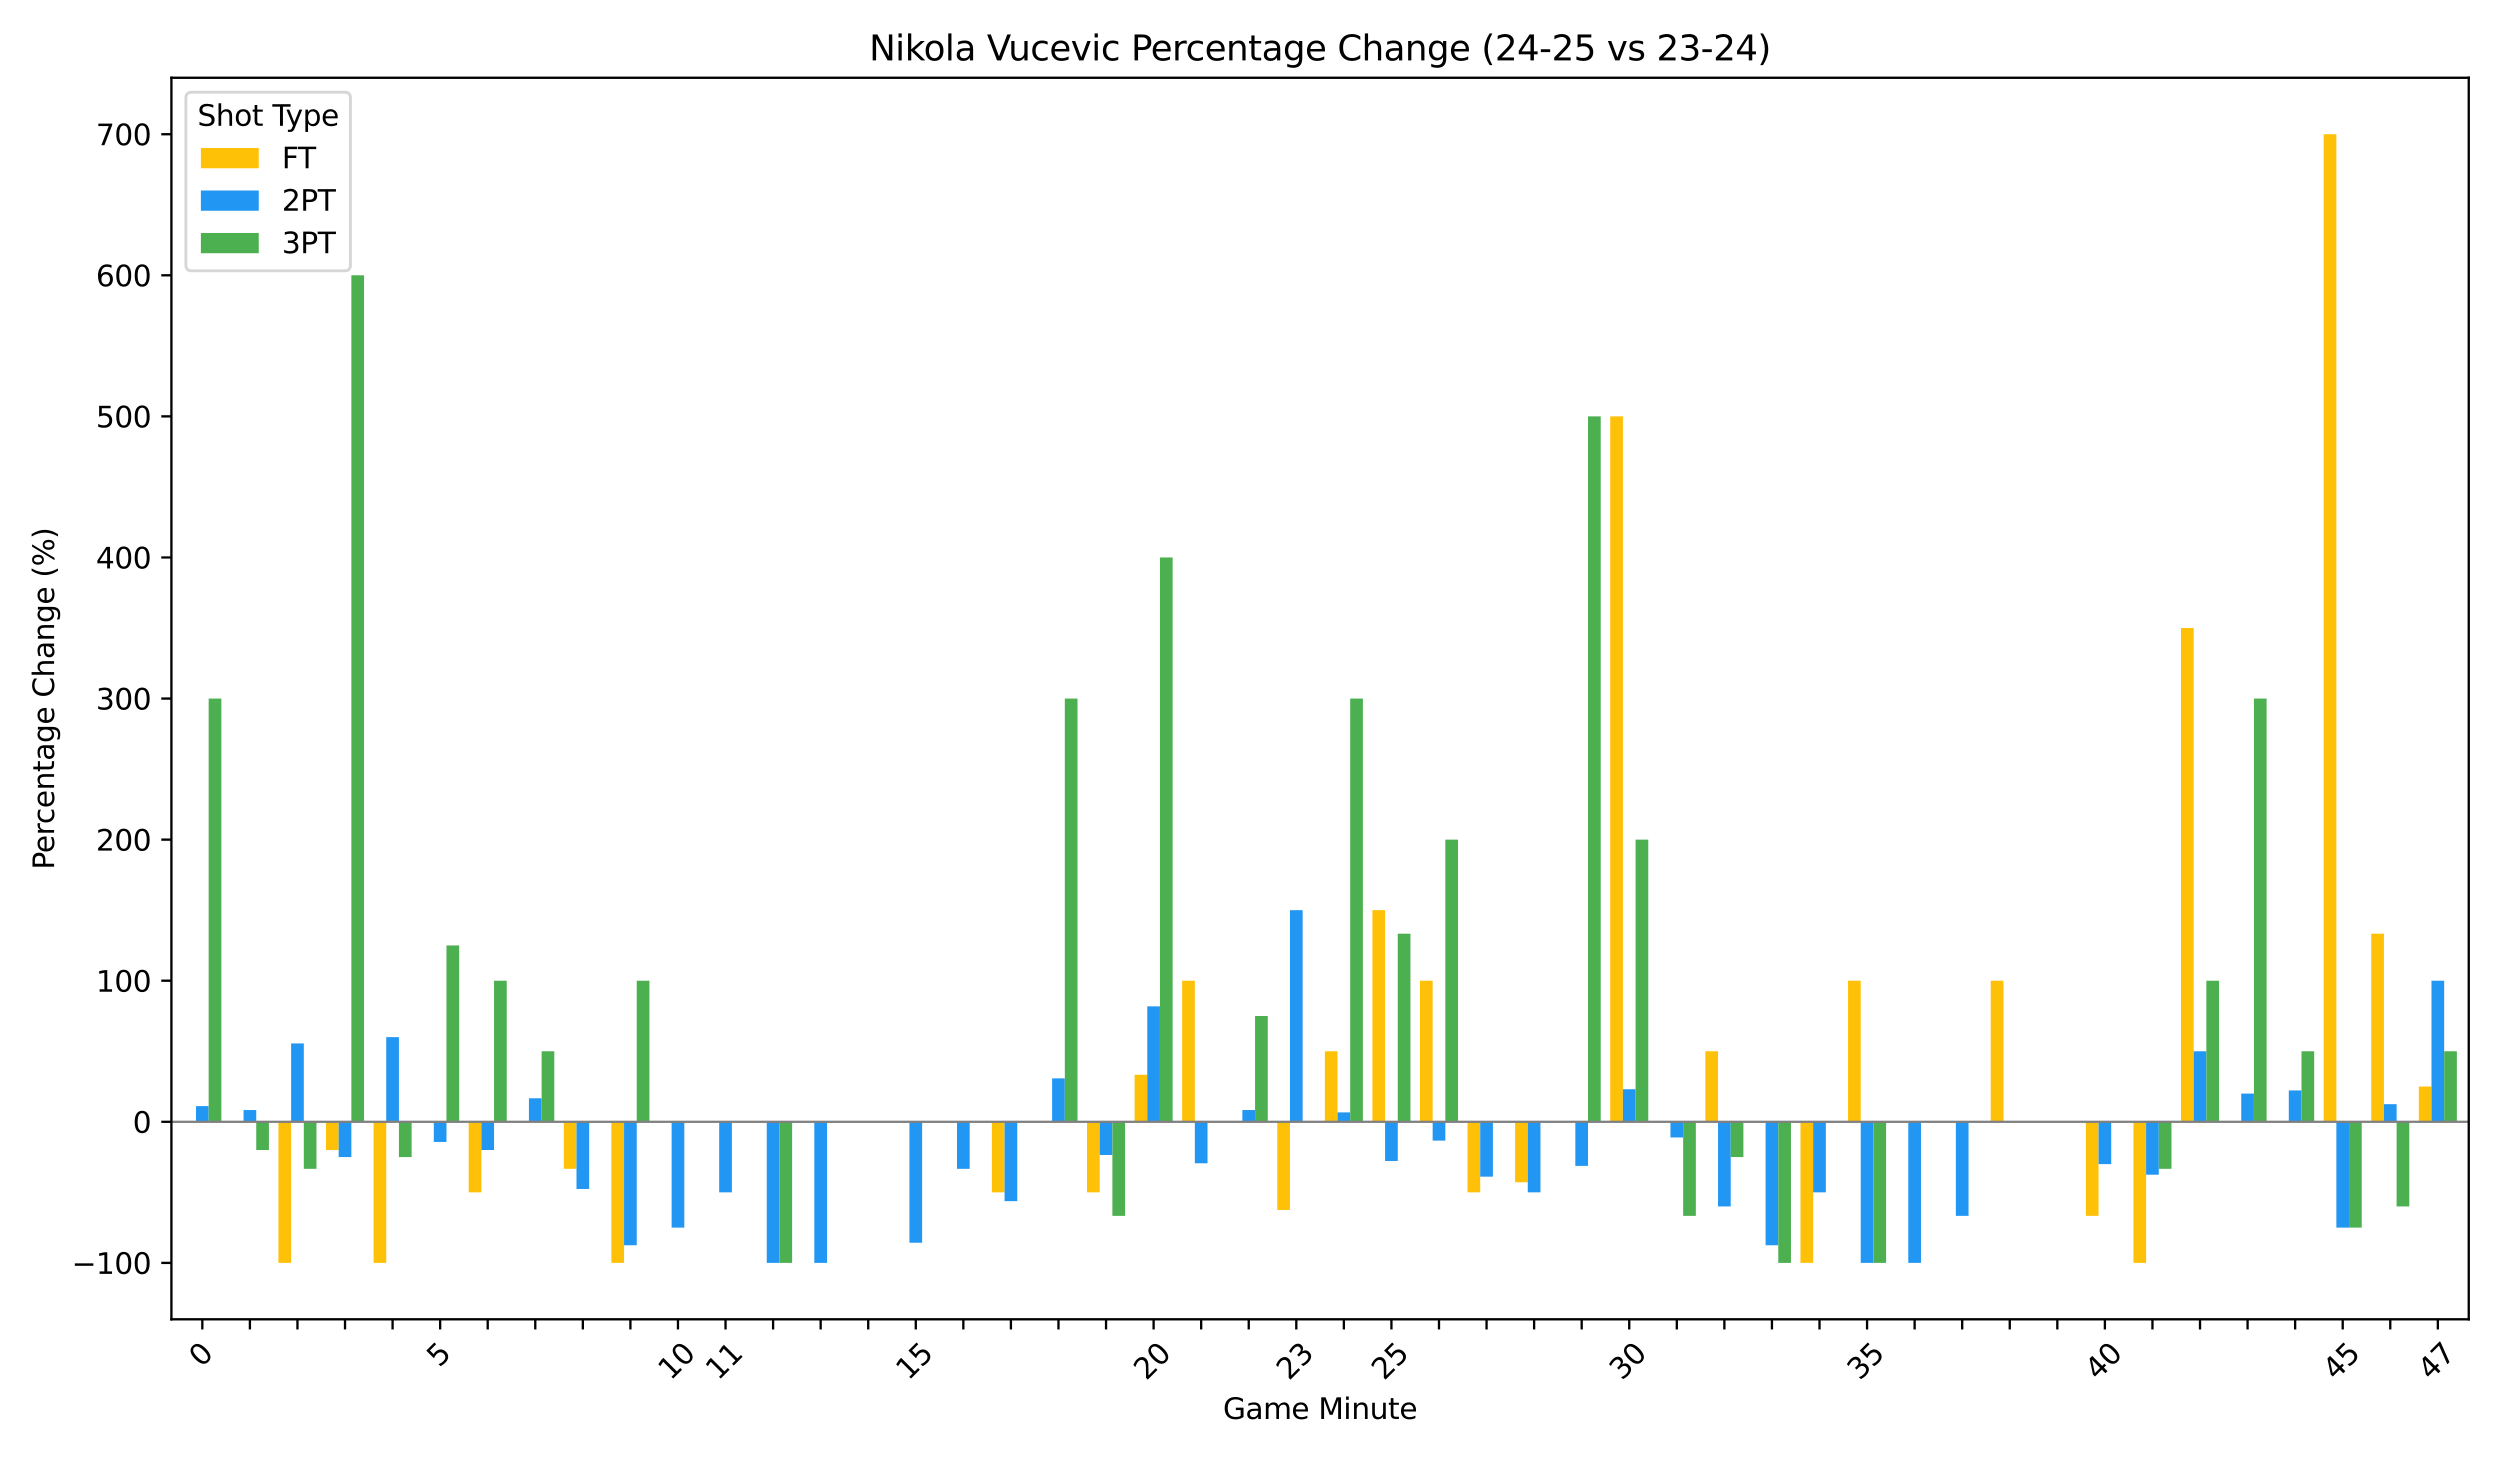 <?xml version="1.0" encoding="utf-8" standalone="no"?>
<!DOCTYPE svg PUBLIC "-//W3C//DTD SVG 1.1//EN"
  "http://www.w3.org/Graphics/SVG/1.1/DTD/svg11.dtd">
<svg xmlns:xlink="http://www.w3.org/1999/xlink" width="864pt" height="504pt" viewBox="0 0 864 504" xmlns="http://www.w3.org/2000/svg" version="1.1">
 <defs>
  <style type="text/css">*{stroke-linejoin: round; stroke-linecap: butt}</style>
 </defs>
 <g id="figure_1">
  <g id="patch_1">
   <path d="M 0 504 
L 864 504 
L 864 0 
L 0 0 
z
" style="fill: #ffffff"/>
  </g>
  <g id="axes_1">
   <g id="patch_2">
    <path d="M 59.24 455.956 
L 853.2 455.956 
L 853.2 26.88 
L 59.24 26.88 
z
" style="fill: #ffffff"/>
   </g>
   <g id="patch_3">
    <path d="M 63.35 387.694 
L 67.733 387.694 
L 67.733 387.694 
L 63.35 387.694 
z
" clip-path="url(#p374fb58772)" style="fill: #ffc107"/>
   </g>
   <g id="patch_4">
    <path d="M 79.788 387.694 
L 84.171 387.694 
L 84.171 387.694 
L 79.788 387.694 
z
" clip-path="url(#p374fb58772)" style="fill: #ffc107"/>
   </g>
   <g id="patch_5">
    <path d="M 96.226 387.694 
L 100.609 387.694 
L 100.609 436.452 
L 96.226 436.452 
z
" clip-path="url(#p374fb58772)" style="fill: #ffc107"/>
   </g>
   <g id="patch_6">
    <path d="M 112.664 387.694 
L 117.047 387.694 
L 117.047 397.445 
L 112.664 397.445 
z
" clip-path="url(#p374fb58772)" style="fill: #ffc107"/>
   </g>
   <g id="patch_7">
    <path d="M 129.102 387.694 
L 133.485 387.694 
L 133.485 436.452 
L 129.102 436.452 
z
" clip-path="url(#p374fb58772)" style="fill: #ffc107"/>
   </g>
   <g id="patch_8">
    <path d="M 145.54 387.694 
L 149.923 387.694 
L 149.923 387.694 
L 145.54 387.694 
z
" clip-path="url(#p374fb58772)" style="fill: #ffc107"/>
   </g>
   <g id="patch_9">
    <path d="M 161.978 387.694 
L 166.362 387.694 
L 166.362 412.073 
L 161.978 412.073 
z
" clip-path="url(#p374fb58772)" style="fill: #ffc107"/>
   </g>
   <g id="patch_10">
    <path d="M 178.416 387.694 
L 182.8 387.694 
L 182.8 387.694 
L 178.416 387.694 
z
" clip-path="url(#p374fb58772)" style="fill: #ffc107"/>
   </g>
   <g id="patch_11">
    <path d="M 194.854 387.694 
L 199.238 387.694 
L 199.238 403.946 
L 194.854 403.946 
z
" clip-path="url(#p374fb58772)" style="fill: #ffc107"/>
   </g>
   <g id="patch_12">
    <path d="M 211.292 387.694 
L 215.676 387.694 
L 215.676 436.452 
L 211.292 436.452 
z
" clip-path="url(#p374fb58772)" style="fill: #ffc107"/>
   </g>
   <g id="patch_13">
    <path d="M 227.73 387.694 
L 232.114 387.694 
L 232.114 387.694 
L 227.73 387.694 
z
" clip-path="url(#p374fb58772)" style="fill: #ffc107"/>
   </g>
   <g id="patch_14">
    <path d="M 244.169 387.694 
L 248.552 387.694 
L 248.552 387.694 
L 244.169 387.694 
z
" clip-path="url(#p374fb58772)" style="fill: #ffc107"/>
   </g>
   <g id="patch_15">
    <path d="M 260.607 387.694 
L 264.99 387.694 
L 264.99 387.694 
L 260.607 387.694 
z
" clip-path="url(#p374fb58772)" style="fill: #ffc107"/>
   </g>
   <g id="patch_16">
    <path d="M 277.045 387.694 
L 281.428 387.694 
L 281.428 387.694 
L 277.045 387.694 
z
" clip-path="url(#p374fb58772)" style="fill: #ffc107"/>
   </g>
   <g id="patch_17">
    <path d="M 293.483 387.694 
L 297.866 387.694 
L 297.866 387.694 
L 293.483 387.694 
z
" clip-path="url(#p374fb58772)" style="fill: #ffc107"/>
   </g>
   <g id="patch_18">
    <path d="M 309.921 387.694 
L 314.304 387.694 
L 314.304 387.694 
L 309.921 387.694 
z
" clip-path="url(#p374fb58772)" style="fill: #ffc107"/>
   </g>
   <g id="patch_19">
    <path d="M 326.359 387.694 
L 330.743 387.694 
L 330.743 387.694 
L 326.359 387.694 
z
" clip-path="url(#p374fb58772)" style="fill: #ffc107"/>
   </g>
   <g id="patch_20">
    <path d="M 342.797 387.694 
L 347.181 387.694 
L 347.181 412.073 
L 342.797 412.073 
z
" clip-path="url(#p374fb58772)" style="fill: #ffc107"/>
   </g>
   <g id="patch_21">
    <path d="M 359.235 387.694 
L 363.619 387.694 
L 363.619 387.694 
L 359.235 387.694 
z
" clip-path="url(#p374fb58772)" style="fill: #ffc107"/>
   </g>
   <g id="patch_22">
    <path d="M 375.673 387.694 
L 380.057 387.694 
L 380.057 412.073 
L 375.673 412.073 
z
" clip-path="url(#p374fb58772)" style="fill: #ffc107"/>
   </g>
   <g id="patch_23">
    <path d="M 392.111 387.694 
L 396.495 387.694 
L 396.495 371.441 
L 392.111 371.441 
z
" clip-path="url(#p374fb58772)" style="fill: #ffc107"/>
   </g>
   <g id="patch_24">
    <path d="M 408.55 387.694 
L 412.933 387.694 
L 412.933 338.935 
L 408.55 338.935 
z
" clip-path="url(#p374fb58772)" style="fill: #ffc107"/>
   </g>
   <g id="patch_25">
    <path d="M 424.988 387.694 
L 429.371 387.694 
L 429.371 387.694 
L 424.988 387.694 
z
" clip-path="url(#p374fb58772)" style="fill: #ffc107"/>
   </g>
   <g id="patch_26">
    <path d="M 441.426 387.694 
L 445.809 387.694 
L 445.809 418.168 
L 441.426 418.168 
z
" clip-path="url(#p374fb58772)" style="fill: #ffc107"/>
   </g>
   <g id="patch_27">
    <path d="M 457.864 387.694 
L 462.247 387.694 
L 462.247 363.314 
L 457.864 363.314 
z
" clip-path="url(#p374fb58772)" style="fill: #ffc107"/>
   </g>
   <g id="patch_28">
    <path d="M 474.302 387.694 
L 478.685 387.694 
L 478.685 314.556 
L 474.302 314.556 
z
" clip-path="url(#p374fb58772)" style="fill: #ffc107"/>
   </g>
   <g id="patch_29">
    <path d="M 490.74 387.694 
L 495.123 387.694 
L 495.123 338.935 
L 490.74 338.935 
z
" clip-path="url(#p374fb58772)" style="fill: #ffc107"/>
   </g>
   <g id="patch_30">
    <path d="M 507.178 387.694 
L 511.562 387.694 
L 511.562 412.073 
L 507.178 412.073 
z
" clip-path="url(#p374fb58772)" style="fill: #ffc107"/>
   </g>
   <g id="patch_31">
    <path d="M 523.616 387.694 
L 528 387.694 
L 528 408.59 
L 523.616 408.59 
z
" clip-path="url(#p374fb58772)" style="fill: #ffc107"/>
   </g>
   <g id="patch_32">
    <path d="M 540.054 387.694 
L 544.438 387.694 
L 544.438 387.694 
L 540.054 387.694 
z
" clip-path="url(#p374fb58772)" style="fill: #ffc107"/>
   </g>
   <g id="patch_33">
    <path d="M 556.492 387.694 
L 560.876 387.694 
L 560.876 143.901 
L 556.492 143.901 
z
" clip-path="url(#p374fb58772)" style="fill: #ffc107"/>
   </g>
   <g id="patch_34">
    <path d="M 572.93 387.694 
L 577.314 387.694 
L 577.314 387.694 
L 572.93 387.694 
z
" clip-path="url(#p374fb58772)" style="fill: #ffc107"/>
   </g>
   <g id="patch_35">
    <path d="M 589.369 387.694 
L 593.752 387.694 
L 593.752 363.314 
L 589.369 363.314 
z
" clip-path="url(#p374fb58772)" style="fill: #ffc107"/>
   </g>
   <g id="patch_36">
    <path d="M 605.807 387.694 
L 610.19 387.694 
L 610.19 387.694 
L 605.807 387.694 
z
" clip-path="url(#p374fb58772)" style="fill: #ffc107"/>
   </g>
   <g id="patch_37">
    <path d="M 622.245 387.694 
L 626.628 387.694 
L 626.628 436.452 
L 622.245 436.452 
z
" clip-path="url(#p374fb58772)" style="fill: #ffc107"/>
   </g>
   <g id="patch_38">
    <path d="M 638.683 387.694 
L 643.066 387.694 
L 643.066 338.935 
L 638.683 338.935 
z
" clip-path="url(#p374fb58772)" style="fill: #ffc107"/>
   </g>
   <g id="patch_39">
    <path d="M 655.121 387.694 
L 659.504 387.694 
L 659.504 387.694 
L 655.121 387.694 
z
" clip-path="url(#p374fb58772)" style="fill: #ffc107"/>
   </g>
   <g id="patch_40">
    <path d="M 671.559 387.694 
L 675.943 387.694 
L 675.943 387.694 
L 671.559 387.694 
z
" clip-path="url(#p374fb58772)" style="fill: #ffc107"/>
   </g>
   <g id="patch_41">
    <path d="M 687.997 387.694 
L 692.381 387.694 
L 692.381 338.935 
L 687.997 338.935 
z
" clip-path="url(#p374fb58772)" style="fill: #ffc107"/>
   </g>
   <g id="patch_42">
    <path d="M 704.435 387.694 
L 708.819 387.694 
L 708.819 387.694 
L 704.435 387.694 
z
" clip-path="url(#p374fb58772)" style="fill: #ffc107"/>
   </g>
   <g id="patch_43">
    <path d="M 720.873 387.694 
L 725.257 387.694 
L 725.257 420.199 
L 720.873 420.199 
z
" clip-path="url(#p374fb58772)" style="fill: #ffc107"/>
   </g>
   <g id="patch_44">
    <path d="M 737.311 387.694 
L 741.695 387.694 
L 741.695 436.452 
L 737.311 436.452 
z
" clip-path="url(#p374fb58772)" style="fill: #ffc107"/>
   </g>
   <g id="patch_45">
    <path d="M 753.75 387.694 
L 758.133 387.694 
L 758.133 217.038 
L 753.75 217.038 
z
" clip-path="url(#p374fb58772)" style="fill: #ffc107"/>
   </g>
   <g id="patch_46">
    <path d="M 770.188 387.694 
L 774.571 387.694 
L 774.571 387.694 
L 770.188 387.694 
z
" clip-path="url(#p374fb58772)" style="fill: #ffc107"/>
   </g>
   <g id="patch_47">
    <path d="M 786.626 387.694 
L 791.009 387.694 
L 791.009 387.694 
L 786.626 387.694 
z
" clip-path="url(#p374fb58772)" style="fill: #ffc107"/>
   </g>
   <g id="patch_48">
    <path d="M 803.064 387.694 
L 807.447 387.694 
L 807.447 46.383 
L 803.064 46.383 
z
" clip-path="url(#p374fb58772)" style="fill: #ffc107"/>
   </g>
   <g id="patch_49">
    <path d="M 819.502 387.694 
L 823.885 387.694 
L 823.885 322.682 
L 819.502 322.682 
z
" clip-path="url(#p374fb58772)" style="fill: #ffc107"/>
   </g>
   <g id="patch_50">
    <path d="M 835.94 387.694 
L 840.323 387.694 
L 840.323 375.504 
L 835.94 375.504 
z
" clip-path="url(#p374fb58772)" style="fill: #ffc107"/>
   </g>
   <g id="patch_51">
    <path d="M 67.733 387.694 
L 72.117 387.694 
L 72.117 382.276 
L 67.733 382.276 
z
" clip-path="url(#p374fb58772)" style="fill: #2196f3"/>
   </g>
   <g id="patch_52">
    <path d="M 84.171 387.694 
L 88.555 387.694 
L 88.555 383.63 
L 84.171 383.63 
z
" clip-path="url(#p374fb58772)" style="fill: #2196f3"/>
   </g>
   <g id="patch_53">
    <path d="M 100.609 387.694 
L 104.993 387.694 
L 104.993 360.605 
L 100.609 360.605 
z
" clip-path="url(#p374fb58772)" style="fill: #2196f3"/>
   </g>
   <g id="patch_54">
    <path d="M 117.047 387.694 
L 121.431 387.694 
L 121.431 399.883 
L 117.047 399.883 
z
" clip-path="url(#p374fb58772)" style="fill: #2196f3"/>
   </g>
   <g id="patch_55">
    <path d="M 133.485 387.694 
L 137.869 387.694 
L 137.869 358.438 
L 133.485 358.438 
z
" clip-path="url(#p374fb58772)" style="fill: #2196f3"/>
   </g>
   <g id="patch_56">
    <path d="M 149.923 387.694 
L 154.307 387.694 
L 154.307 394.659 
L 149.923 394.659 
z
" clip-path="url(#p374fb58772)" style="fill: #2196f3"/>
   </g>
   <g id="patch_57">
    <path d="M 166.362 387.694 
L 170.745 387.694 
L 170.745 397.445 
L 166.362 397.445 
z
" clip-path="url(#p374fb58772)" style="fill: #2196f3"/>
   </g>
   <g id="patch_58">
    <path d="M 182.8 387.694 
L 187.183 387.694 
L 187.183 379.567 
L 182.8 379.567 
z
" clip-path="url(#p374fb58772)" style="fill: #2196f3"/>
   </g>
   <g id="patch_59">
    <path d="M 199.238 387.694 
L 203.621 387.694 
L 203.621 410.912 
L 199.238 410.912 
z
" clip-path="url(#p374fb58772)" style="fill: #2196f3"/>
   </g>
   <g id="patch_60">
    <path d="M 215.676 387.694 
L 220.059 387.694 
L 220.059 430.357 
L 215.676 430.357 
z
" clip-path="url(#p374fb58772)" style="fill: #2196f3"/>
   </g>
   <g id="patch_61">
    <path d="M 232.114 387.694 
L 236.497 387.694 
L 236.497 424.262 
L 232.114 424.262 
z
" clip-path="url(#p374fb58772)" style="fill: #2196f3"/>
   </g>
   <g id="patch_62">
    <path d="M 248.552 387.694 
L 252.936 387.694 
L 252.936 412.073 
L 248.552 412.073 
z
" clip-path="url(#p374fb58772)" style="fill: #2196f3"/>
   </g>
   <g id="patch_63">
    <path d="M 264.99 387.694 
L 269.374 387.694 
L 269.374 436.452 
L 264.99 436.452 
z
" clip-path="url(#p374fb58772)" style="fill: #2196f3"/>
   </g>
   <g id="patch_64">
    <path d="M 281.428 387.694 
L 285.812 387.694 
L 285.812 436.452 
L 281.428 436.452 
z
" clip-path="url(#p374fb58772)" style="fill: #2196f3"/>
   </g>
   <g id="patch_65">
    <path d="M 297.866 387.694 
L 302.25 387.694 
L 302.25 387.694 
L 297.866 387.694 
z
" clip-path="url(#p374fb58772)" style="fill: #2196f3"/>
   </g>
   <g id="patch_66">
    <path d="M 314.304 387.694 
L 318.688 387.694 
L 318.688 429.487 
L 314.304 429.487 
z
" clip-path="url(#p374fb58772)" style="fill: #2196f3"/>
   </g>
   <g id="patch_67">
    <path d="M 330.743 387.694 
L 335.126 387.694 
L 335.126 403.946 
L 330.743 403.946 
z
" clip-path="url(#p374fb58772)" style="fill: #2196f3"/>
   </g>
   <g id="patch_68">
    <path d="M 347.181 387.694 
L 351.564 387.694 
L 351.564 415.12 
L 347.181 415.12 
z
" clip-path="url(#p374fb58772)" style="fill: #2196f3"/>
   </g>
   <g id="patch_69">
    <path d="M 363.619 387.694 
L 368.002 387.694 
L 368.002 372.691 
L 363.619 372.691 
z
" clip-path="url(#p374fb58772)" style="fill: #2196f3"/>
   </g>
   <g id="patch_70">
    <path d="M 380.057 387.694 
L 384.44 387.694 
L 384.44 399.166 
L 380.057 399.166 
z
" clip-path="url(#p374fb58772)" style="fill: #2196f3"/>
   </g>
   <g id="patch_71">
    <path d="M 396.495 387.694 
L 400.878 387.694 
L 400.878 347.8 
L 396.495 347.8 
z
" clip-path="url(#p374fb58772)" style="fill: #2196f3"/>
   </g>
   <g id="patch_72">
    <path d="M 412.933 387.694 
L 417.317 387.694 
L 417.317 402.034 
L 412.933 402.034 
z
" clip-path="url(#p374fb58772)" style="fill: #2196f3"/>
   </g>
   <g id="patch_73">
    <path d="M 429.371 387.694 
L 433.755 387.694 
L 433.755 383.63 
L 429.371 383.63 
z
" clip-path="url(#p374fb58772)" style="fill: #2196f3"/>
   </g>
   <g id="patch_74">
    <path d="M 445.809 387.694 
L 450.193 387.694 
L 450.193 314.556 
L 445.809 314.556 
z
" clip-path="url(#p374fb58772)" style="fill: #2196f3"/>
   </g>
   <g id="patch_75">
    <path d="M 462.247 387.694 
L 466.631 387.694 
L 466.631 384.443 
L 462.247 384.443 
z
" clip-path="url(#p374fb58772)" style="fill: #2196f3"/>
   </g>
   <g id="patch_76">
    <path d="M 478.685 387.694 
L 483.069 387.694 
L 483.069 401.238 
L 478.685 401.238 
z
" clip-path="url(#p374fb58772)" style="fill: #2196f3"/>
   </g>
   <g id="patch_77">
    <path d="M 495.123 387.694 
L 499.507 387.694 
L 499.507 394.195 
L 495.123 394.195 
z
" clip-path="url(#p374fb58772)" style="fill: #2196f3"/>
   </g>
   <g id="patch_78">
    <path d="M 511.562 387.694 
L 515.945 387.694 
L 515.945 406.655 
L 511.562 406.655 
z
" clip-path="url(#p374fb58772)" style="fill: #2196f3"/>
   </g>
   <g id="patch_79">
    <path d="M 528 387.694 
L 532.383 387.694 
L 532.383 412.073 
L 528 412.073 
z
" clip-path="url(#p374fb58772)" style="fill: #2196f3"/>
   </g>
   <g id="patch_80">
    <path d="M 544.438 387.694 
L 548.821 387.694 
L 548.821 402.931 
L 544.438 402.931 
z
" clip-path="url(#p374fb58772)" style="fill: #2196f3"/>
   </g>
   <g id="patch_81">
    <path d="M 560.876 387.694 
L 565.259 387.694 
L 565.259 376.442 
L 560.876 376.442 
z
" clip-path="url(#p374fb58772)" style="fill: #2196f3"/>
   </g>
   <g id="patch_82">
    <path d="M 577.314 387.694 
L 581.697 387.694 
L 581.697 393.111 
L 577.314 393.111 
z
" clip-path="url(#p374fb58772)" style="fill: #2196f3"/>
   </g>
   <g id="patch_83">
    <path d="M 593.752 387.694 
L 598.136 387.694 
L 598.136 416.949 
L 593.752 416.949 
z
" clip-path="url(#p374fb58772)" style="fill: #2196f3"/>
   </g>
   <g id="patch_84">
    <path d="M 610.19 387.694 
L 614.574 387.694 
L 614.574 430.357 
L 610.19 430.357 
z
" clip-path="url(#p374fb58772)" style="fill: #2196f3"/>
   </g>
   <g id="patch_85">
    <path d="M 626.628 387.694 
L 631.012 387.694 
L 631.012 412.073 
L 626.628 412.073 
z
" clip-path="url(#p374fb58772)" style="fill: #2196f3"/>
   </g>
   <g id="patch_86">
    <path d="M 643.066 387.694 
L 647.45 387.694 
L 647.45 436.452 
L 643.066 436.452 
z
" clip-path="url(#p374fb58772)" style="fill: #2196f3"/>
   </g>
   <g id="patch_87">
    <path d="M 659.504 387.694 
L 663.888 387.694 
L 663.888 436.452 
L 659.504 436.452 
z
" clip-path="url(#p374fb58772)" style="fill: #2196f3"/>
   </g>
   <g id="patch_88">
    <path d="M 675.943 387.694 
L 680.326 387.694 
L 680.326 420.199 
L 675.943 420.199 
z
" clip-path="url(#p374fb58772)" style="fill: #2196f3"/>
   </g>
   <g id="patch_89">
    <path d="M 692.381 387.694 
L 696.764 387.694 
L 696.764 387.694 
L 692.381 387.694 
z
" clip-path="url(#p374fb58772)" style="fill: #2196f3"/>
   </g>
   <g id="patch_90">
    <path d="M 708.819 387.694 
L 713.202 387.694 
L 713.202 387.694 
L 708.819 387.694 
z
" clip-path="url(#p374fb58772)" style="fill: #2196f3"/>
   </g>
   <g id="patch_91">
    <path d="M 725.257 387.694 
L 729.64 387.694 
L 729.64 402.321 
L 725.257 402.321 
z
" clip-path="url(#p374fb58772)" style="fill: #2196f3"/>
   </g>
   <g id="patch_92">
    <path d="M 741.695 387.694 
L 746.078 387.694 
L 746.078 405.978 
L 741.695 405.978 
z
" clip-path="url(#p374fb58772)" style="fill: #2196f3"/>
   </g>
   <g id="patch_93">
    <path d="M 758.133 387.694 
L 762.517 387.694 
L 762.517 363.314 
L 758.133 363.314 
z
" clip-path="url(#p374fb58772)" style="fill: #2196f3"/>
   </g>
   <g id="patch_94">
    <path d="M 774.571 387.694 
L 778.955 387.694 
L 778.955 377.942 
L 774.571 377.942 
z
" clip-path="url(#p374fb58772)" style="fill: #2196f3"/>
   </g>
   <g id="patch_95">
    <path d="M 791.009 387.694 
L 795.393 387.694 
L 795.393 376.858 
L 791.009 376.858 
z
" clip-path="url(#p374fb58772)" style="fill: #2196f3"/>
   </g>
   <g id="patch_96">
    <path d="M 807.447 387.694 
L 811.831 387.694 
L 811.831 424.262 
L 807.447 424.262 
z
" clip-path="url(#p374fb58772)" style="fill: #2196f3"/>
   </g>
   <g id="patch_97">
    <path d="M 823.885 387.694 
L 828.269 387.694 
L 828.269 381.599 
L 823.885 381.599 
z
" clip-path="url(#p374fb58772)" style="fill: #2196f3"/>
   </g>
   <g id="patch_98">
    <path d="M 840.323 387.694 
L 844.707 387.694 
L 844.707 338.935 
L 840.323 338.935 
z
" clip-path="url(#p374fb58772)" style="fill: #2196f3"/>
   </g>
   <g id="patch_99">
    <path d="M 72.117 387.694 
L 76.5 387.694 
L 76.5 241.418 
L 72.117 241.418 
z
" clip-path="url(#p374fb58772)" style="fill: #4caf50"/>
   </g>
   <g id="patch_100">
    <path d="M 88.555 387.694 
L 92.938 387.694 
L 92.938 397.445 
L 88.555 397.445 
z
" clip-path="url(#p374fb58772)" style="fill: #4caf50"/>
   </g>
   <g id="patch_101">
    <path d="M 104.993 387.694 
L 109.376 387.694 
L 109.376 403.946 
L 104.993 403.946 
z
" clip-path="url(#p374fb58772)" style="fill: #4caf50"/>
   </g>
   <g id="patch_102">
    <path d="M 121.431 387.694 
L 125.814 387.694 
L 125.814 95.142 
L 121.431 95.142 
z
" clip-path="url(#p374fb58772)" style="fill: #4caf50"/>
   </g>
   <g id="patch_103">
    <path d="M 137.869 387.694 
L 142.252 387.694 
L 142.252 399.883 
L 137.869 399.883 
z
" clip-path="url(#p374fb58772)" style="fill: #4caf50"/>
   </g>
   <g id="patch_104">
    <path d="M 154.307 387.694 
L 158.69 387.694 
L 158.69 326.745 
L 154.307 326.745 
z
" clip-path="url(#p374fb58772)" style="fill: #4caf50"/>
   </g>
   <g id="patch_105">
    <path d="M 170.745 387.694 
L 175.129 387.694 
L 175.129 338.935 
L 170.745 338.935 
z
" clip-path="url(#p374fb58772)" style="fill: #4caf50"/>
   </g>
   <g id="patch_106">
    <path d="M 187.183 387.694 
L 191.567 387.694 
L 191.567 363.314 
L 187.183 363.314 
z
" clip-path="url(#p374fb58772)" style="fill: #4caf50"/>
   </g>
   <g id="patch_107">
    <path d="M 203.621 387.694 
L 208.005 387.694 
L 208.005 387.694 
L 203.621 387.694 
z
" clip-path="url(#p374fb58772)" style="fill: #4caf50"/>
   </g>
   <g id="patch_108">
    <path d="M 220.059 387.694 
L 224.443 387.694 
L 224.443 338.935 
L 220.059 338.935 
z
" clip-path="url(#p374fb58772)" style="fill: #4caf50"/>
   </g>
   <g id="patch_109">
    <path d="M 236.497 387.694 
L 240.881 387.694 
L 240.881 387.694 
L 236.497 387.694 
z
" clip-path="url(#p374fb58772)" style="fill: #4caf50"/>
   </g>
   <g id="patch_110">
    <path d="M 252.936 387.694 
L 257.319 387.694 
L 257.319 387.694 
L 252.936 387.694 
z
" clip-path="url(#p374fb58772)" style="fill: #4caf50"/>
   </g>
   <g id="patch_111">
    <path d="M 269.374 387.694 
L 273.757 387.694 
L 273.757 436.452 
L 269.374 436.452 
z
" clip-path="url(#p374fb58772)" style="fill: #4caf50"/>
   </g>
   <g id="patch_112">
    <path d="M 285.812 387.694 
L 290.195 387.694 
L 290.195 387.694 
L 285.812 387.694 
z
" clip-path="url(#p374fb58772)" style="fill: #4caf50"/>
   </g>
   <g id="patch_113">
    <path d="M 302.25 387.694 
L 306.633 387.694 
L 306.633 387.694 
L 302.25 387.694 
z
" clip-path="url(#p374fb58772)" style="fill: #4caf50"/>
   </g>
   <g id="patch_114">
    <path d="M 318.688 387.694 
L 323.071 387.694 
L 323.071 387.694 
L 318.688 387.694 
z
" clip-path="url(#p374fb58772)" style="fill: #4caf50"/>
   </g>
   <g id="patch_115">
    <path d="M 335.126 387.694 
L 339.51 387.694 
L 339.51 387.694 
L 335.126 387.694 
z
" clip-path="url(#p374fb58772)" style="fill: #4caf50"/>
   </g>
   <g id="patch_116">
    <path d="M 351.564 387.694 
L 355.948 387.694 
L 355.948 387.694 
L 351.564 387.694 
z
" clip-path="url(#p374fb58772)" style="fill: #4caf50"/>
   </g>
   <g id="patch_117">
    <path d="M 368.002 387.694 
L 372.386 387.694 
L 372.386 241.418 
L 368.002 241.418 
z
" clip-path="url(#p374fb58772)" style="fill: #4caf50"/>
   </g>
   <g id="patch_118">
    <path d="M 384.44 387.694 
L 388.824 387.694 
L 388.824 420.199 
L 384.44 420.199 
z
" clip-path="url(#p374fb58772)" style="fill: #4caf50"/>
   </g>
   <g id="patch_119">
    <path d="M 400.878 387.694 
L 405.262 387.694 
L 405.262 192.659 
L 400.878 192.659 
z
" clip-path="url(#p374fb58772)" style="fill: #4caf50"/>
   </g>
   <g id="patch_120">
    <path d="M 417.317 387.694 
L 421.7 387.694 
L 421.7 387.694 
L 417.317 387.694 
z
" clip-path="url(#p374fb58772)" style="fill: #4caf50"/>
   </g>
   <g id="patch_121">
    <path d="M 433.755 387.694 
L 438.138 387.694 
L 438.138 351.125 
L 433.755 351.125 
z
" clip-path="url(#p374fb58772)" style="fill: #4caf50"/>
   </g>
   <g id="patch_122">
    <path d="M 450.193 387.694 
L 454.576 387.694 
L 454.576 387.694 
L 450.193 387.694 
z
" clip-path="url(#p374fb58772)" style="fill: #4caf50"/>
   </g>
   <g id="patch_123">
    <path d="M 466.631 387.694 
L 471.014 387.694 
L 471.014 241.418 
L 466.631 241.418 
z
" clip-path="url(#p374fb58772)" style="fill: #4caf50"/>
   </g>
   <g id="patch_124">
    <path d="M 483.069 387.694 
L 487.452 387.694 
L 487.452 322.682 
L 483.069 322.682 
z
" clip-path="url(#p374fb58772)" style="fill: #4caf50"/>
   </g>
   <g id="patch_125">
    <path d="M 499.507 387.694 
L 503.89 387.694 
L 503.89 290.176 
L 499.507 290.176 
z
" clip-path="url(#p374fb58772)" style="fill: #4caf50"/>
   </g>
   <g id="patch_126">
    <path d="M 515.945 387.694 
L 520.329 387.694 
L 520.329 387.694 
L 515.945 387.694 
z
" clip-path="url(#p374fb58772)" style="fill: #4caf50"/>
   </g>
   <g id="patch_127">
    <path d="M 532.383 387.694 
L 536.767 387.694 
L 536.767 387.694 
L 532.383 387.694 
z
" clip-path="url(#p374fb58772)" style="fill: #4caf50"/>
   </g>
   <g id="patch_128">
    <path d="M 548.821 387.694 
L 553.205 387.694 
L 553.205 143.901 
L 548.821 143.901 
z
" clip-path="url(#p374fb58772)" style="fill: #4caf50"/>
   </g>
   <g id="patch_129">
    <path d="M 565.259 387.694 
L 569.643 387.694 
L 569.643 290.176 
L 565.259 290.176 
z
" clip-path="url(#p374fb58772)" style="fill: #4caf50"/>
   </g>
   <g id="patch_130">
    <path d="M 581.697 387.694 
L 586.081 387.694 
L 586.081 420.199 
L 581.697 420.199 
z
" clip-path="url(#p374fb58772)" style="fill: #4caf50"/>
   </g>
   <g id="patch_131">
    <path d="M 598.136 387.694 
L 602.519 387.694 
L 602.519 399.883 
L 598.136 399.883 
z
" clip-path="url(#p374fb58772)" style="fill: #4caf50"/>
   </g>
   <g id="patch_132">
    <path d="M 614.574 387.694 
L 618.957 387.694 
L 618.957 436.452 
L 614.574 436.452 
z
" clip-path="url(#p374fb58772)" style="fill: #4caf50"/>
   </g>
   <g id="patch_133">
    <path d="M 631.012 387.694 
L 635.395 387.694 
L 635.395 387.694 
L 631.012 387.694 
z
" clip-path="url(#p374fb58772)" style="fill: #4caf50"/>
   </g>
   <g id="patch_134">
    <path d="M 647.45 387.694 
L 651.833 387.694 
L 651.833 436.452 
L 647.45 436.452 
z
" clip-path="url(#p374fb58772)" style="fill: #4caf50"/>
   </g>
   <g id="patch_135">
    <path d="M 663.888 387.694 
L 668.271 387.694 
L 668.271 387.694 
L 663.888 387.694 
z
" clip-path="url(#p374fb58772)" style="fill: #4caf50"/>
   </g>
   <g id="patch_136">
    <path d="M 680.326 387.694 
L 684.71 387.694 
L 684.71 387.694 
L 680.326 387.694 
z
" clip-path="url(#p374fb58772)" style="fill: #4caf50"/>
   </g>
   <g id="patch_137">
    <path d="M 696.764 387.694 
L 701.148 387.694 
L 701.148 387.694 
L 696.764 387.694 
z
" clip-path="url(#p374fb58772)" style="fill: #4caf50"/>
   </g>
   <g id="patch_138">
    <path d="M 713.202 387.694 
L 717.586 387.694 
L 717.586 387.694 
L 713.202 387.694 
z
" clip-path="url(#p374fb58772)" style="fill: #4caf50"/>
   </g>
   <g id="patch_139">
    <path d="M 729.64 387.694 
L 734.024 387.694 
L 734.024 387.694 
L 729.64 387.694 
z
" clip-path="url(#p374fb58772)" style="fill: #4caf50"/>
   </g>
   <g id="patch_140">
    <path d="M 746.078 387.694 
L 750.462 387.694 
L 750.462 403.946 
L 746.078 403.946 
z
" clip-path="url(#p374fb58772)" style="fill: #4caf50"/>
   </g>
   <g id="patch_141">
    <path d="M 762.517 387.694 
L 766.9 387.694 
L 766.9 338.935 
L 762.517 338.935 
z
" clip-path="url(#p374fb58772)" style="fill: #4caf50"/>
   </g>
   <g id="patch_142">
    <path d="M 778.955 387.694 
L 783.338 387.694 
L 783.338 241.418 
L 778.955 241.418 
z
" clip-path="url(#p374fb58772)" style="fill: #4caf50"/>
   </g>
   <g id="patch_143">
    <path d="M 795.393 387.694 
L 799.776 387.694 
L 799.776 363.314 
L 795.393 363.314 
z
" clip-path="url(#p374fb58772)" style="fill: #4caf50"/>
   </g>
   <g id="patch_144">
    <path d="M 811.831 387.694 
L 816.214 387.694 
L 816.214 424.262 
L 811.831 424.262 
z
" clip-path="url(#p374fb58772)" style="fill: #4caf50"/>
   </g>
   <g id="patch_145">
    <path d="M 828.269 387.694 
L 832.652 387.694 
L 832.652 416.949 
L 828.269 416.949 
z
" clip-path="url(#p374fb58772)" style="fill: #4caf50"/>
   </g>
   <g id="patch_146">
    <path d="M 844.707 387.694 
L 849.09 387.694 
L 849.09 363.314 
L 844.707 363.314 
z
" clip-path="url(#p374fb58772)" style="fill: #4caf50"/>
   </g>
   <g id="matplotlib.axis_1">
    <g id="xtick_1">
     <g id="line2d_1">
      <defs>
       <path id="m5d3dc73e3e" d="M 0 0 
L 0 3.5 
" style="stroke: #000000; stroke-width: 0.8"/>
      </defs>
      <g>
       <use xlink:href="#m5d3dc73e3e" x="69.925" y="455.956" style="stroke: #000000; stroke-width: 0.8"/>
      </g>
     </g>
     <g id="text_1">
      <!-- 0 -->
      <g transform="translate(69.626 472.827) rotate(-45) scale(0.1 -0.1)">
       <defs>
        <path id="DejaVuSans-30" d="M 2034 4250 
Q 1547 4250 1301 3770 
Q 1056 3291 1056 2328 
Q 1056 1369 1301 889 
Q 1547 409 2034 409 
Q 2525 409 2770 889 
Q 3016 1369 3016 2328 
Q 3016 3291 2770 3770 
Q 2525 4250 2034 4250 
z
M 2034 4750 
Q 2819 4750 3233 4129 
Q 3647 3509 3647 2328 
Q 3647 1150 3233 529 
Q 2819 -91 2034 -91 
Q 1250 -91 836 529 
Q 422 1150 422 2328 
Q 422 3509 836 4129 
Q 1250 4750 2034 4750 
z
" transform="scale(0.016)"/>
       </defs>
       <use xlink:href="#DejaVuSans-30"/>
      </g>
     </g>
    </g>
    <g id="xtick_2">
     <g id="line2d_2">
      <g>
       <use xlink:href="#m5d3dc73e3e" x="86.363" y="455.956" style="stroke: #000000; stroke-width: 0.8"/>
      </g>
     </g>
    </g>
    <g id="xtick_3">
     <g id="line2d_3">
      <g>
       <use xlink:href="#m5d3dc73e3e" x="102.801" y="455.956" style="stroke: #000000; stroke-width: 0.8"/>
      </g>
     </g>
    </g>
    <g id="xtick_4">
     <g id="line2d_4">
      <g>
       <use xlink:href="#m5d3dc73e3e" x="119.239" y="455.956" style="stroke: #000000; stroke-width: 0.8"/>
      </g>
     </g>
    </g>
    <g id="xtick_5">
     <g id="line2d_5">
      <g>
       <use xlink:href="#m5d3dc73e3e" x="135.677" y="455.956" style="stroke: #000000; stroke-width: 0.8"/>
      </g>
     </g>
    </g>
    <g id="xtick_6">
     <g id="line2d_6">
      <g>
       <use xlink:href="#m5d3dc73e3e" x="152.115" y="455.956" style="stroke: #000000; stroke-width: 0.8"/>
      </g>
     </g>
     <g id="text_2">
      <!-- 5 -->
      <g transform="translate(151.817 472.827) rotate(-45) scale(0.1 -0.1)">
       <defs>
        <path id="DejaVuSans-35" d="M 691 4666 
L 3169 4666 
L 3169 4134 
L 1269 4134 
L 1269 2991 
Q 1406 3038 1543 3061 
Q 1681 3084 1819 3084 
Q 2600 3084 3056 2656 
Q 3513 2228 3513 1497 
Q 3513 744 3044 326 
Q 2575 -91 1722 -91 
Q 1428 -91 1123 -41 
Q 819 9 494 109 
L 494 744 
Q 775 591 1075 516 
Q 1375 441 1709 441 
Q 2250 441 2565 725 
Q 2881 1009 2881 1497 
Q 2881 1984 2565 2268 
Q 2250 2553 1709 2553 
Q 1456 2553 1204 2497 
Q 953 2441 691 2322 
L 691 4666 
z
" transform="scale(0.016)"/>
       </defs>
       <use xlink:href="#DejaVuSans-35"/>
      </g>
     </g>
    </g>
    <g id="xtick_7">
     <g id="line2d_7">
      <g>
       <use xlink:href="#m5d3dc73e3e" x="168.553" y="455.956" style="stroke: #000000; stroke-width: 0.8"/>
      </g>
     </g>
    </g>
    <g id="xtick_8">
     <g id="line2d_8">
      <g>
       <use xlink:href="#m5d3dc73e3e" x="184.991" y="455.956" style="stroke: #000000; stroke-width: 0.8"/>
      </g>
     </g>
    </g>
    <g id="xtick_9">
     <g id="line2d_9">
      <g>
       <use xlink:href="#m5d3dc73e3e" x="201.43" y="455.956" style="stroke: #000000; stroke-width: 0.8"/>
      </g>
     </g>
    </g>
    <g id="xtick_10">
     <g id="line2d_10">
      <g>
       <use xlink:href="#m5d3dc73e3e" x="217.868" y="455.956" style="stroke: #000000; stroke-width: 0.8"/>
      </g>
     </g>
    </g>
    <g id="xtick_11">
     <g id="line2d_11">
      <g>
       <use xlink:href="#m5d3dc73e3e" x="234.306" y="455.956" style="stroke: #000000; stroke-width: 0.8"/>
      </g>
     </g>
     <g id="text_3">
      <!-- 10 -->
      <g transform="translate(231.758 477.326) rotate(-45) scale(0.1 -0.1)">
       <defs>
        <path id="DejaVuSans-31" d="M 794 531 
L 1825 531 
L 1825 4091 
L 703 3866 
L 703 4441 
L 1819 4666 
L 2450 4666 
L 2450 531 
L 3481 531 
L 3481 0 
L 794 0 
L 794 531 
z
" transform="scale(0.016)"/>
       </defs>
       <use xlink:href="#DejaVuSans-31"/>
       <use xlink:href="#DejaVuSans-30" transform="translate(63.623 0)"/>
      </g>
     </g>
    </g>
    <g id="xtick_12">
     <g id="line2d_12">
      <g>
       <use xlink:href="#m5d3dc73e3e" x="250.744" y="455.956" style="stroke: #000000; stroke-width: 0.8"/>
      </g>
     </g>
     <g id="text_4">
      <!-- 11 -->
      <g transform="translate(248.196 477.326) rotate(-45) scale(0.1 -0.1)">
       <use xlink:href="#DejaVuSans-31"/>
       <use xlink:href="#DejaVuSans-31" transform="translate(63.623 0)"/>
      </g>
     </g>
    </g>
    <g id="xtick_13">
     <g id="line2d_13">
      <g>
       <use xlink:href="#m5d3dc73e3e" x="267.182" y="455.956" style="stroke: #000000; stroke-width: 0.8"/>
      </g>
     </g>
    </g>
    <g id="xtick_14">
     <g id="line2d_14">
      <g>
       <use xlink:href="#m5d3dc73e3e" x="283.62" y="455.956" style="stroke: #000000; stroke-width: 0.8"/>
      </g>
     </g>
    </g>
    <g id="xtick_15">
     <g id="line2d_15">
      <g>
       <use xlink:href="#m5d3dc73e3e" x="300.058" y="455.956" style="stroke: #000000; stroke-width: 0.8"/>
      </g>
     </g>
    </g>
    <g id="xtick_16">
     <g id="line2d_16">
      <g>
       <use xlink:href="#m5d3dc73e3e" x="316.496" y="455.956" style="stroke: #000000; stroke-width: 0.8"/>
      </g>
     </g>
     <g id="text_5">
      <!-- 15 -->
      <g transform="translate(313.948 477.326) rotate(-45) scale(0.1 -0.1)">
       <use xlink:href="#DejaVuSans-31"/>
       <use xlink:href="#DejaVuSans-35" transform="translate(63.623 0)"/>
      </g>
     </g>
    </g>
    <g id="xtick_17">
     <g id="line2d_17">
      <g>
       <use xlink:href="#m5d3dc73e3e" x="332.934" y="455.956" style="stroke: #000000; stroke-width: 0.8"/>
      </g>
     </g>
    </g>
    <g id="xtick_18">
     <g id="line2d_18">
      <g>
       <use xlink:href="#m5d3dc73e3e" x="349.372" y="455.956" style="stroke: #000000; stroke-width: 0.8"/>
      </g>
     </g>
    </g>
    <g id="xtick_19">
     <g id="line2d_19">
      <g>
       <use xlink:href="#m5d3dc73e3e" x="365.81" y="455.956" style="stroke: #000000; stroke-width: 0.8"/>
      </g>
     </g>
    </g>
    <g id="xtick_20">
     <g id="line2d_20">
      <g>
       <use xlink:href="#m5d3dc73e3e" x="382.249" y="455.956" style="stroke: #000000; stroke-width: 0.8"/>
      </g>
     </g>
    </g>
    <g id="xtick_21">
     <g id="line2d_21">
      <g>
       <use xlink:href="#m5d3dc73e3e" x="398.687" y="455.956" style="stroke: #000000; stroke-width: 0.8"/>
      </g>
     </g>
     <g id="text_6">
      <!-- 20 -->
      <g transform="translate(396.139 477.326) rotate(-45) scale(0.1 -0.1)">
       <defs>
        <path id="DejaVuSans-32" d="M 1228 531 
L 3431 531 
L 3431 0 
L 469 0 
L 469 531 
Q 828 903 1448 1529 
Q 2069 2156 2228 2338 
Q 2531 2678 2651 2914 
Q 2772 3150 2772 3378 
Q 2772 3750 2511 3984 
Q 2250 4219 1831 4219 
Q 1534 4219 1204 4116 
Q 875 4013 500 3803 
L 500 4441 
Q 881 4594 1212 4672 
Q 1544 4750 1819 4750 
Q 2544 4750 2975 4387 
Q 3406 4025 3406 3419 
Q 3406 3131 3298 2873 
Q 3191 2616 2906 2266 
Q 2828 2175 2409 1742 
Q 1991 1309 1228 531 
z
" transform="scale(0.016)"/>
       </defs>
       <use xlink:href="#DejaVuSans-32"/>
       <use xlink:href="#DejaVuSans-30" transform="translate(63.623 0)"/>
      </g>
     </g>
    </g>
    <g id="xtick_22">
     <g id="line2d_22">
      <g>
       <use xlink:href="#m5d3dc73e3e" x="415.125" y="455.956" style="stroke: #000000; stroke-width: 0.8"/>
      </g>
     </g>
    </g>
    <g id="xtick_23">
     <g id="line2d_23">
      <g>
       <use xlink:href="#m5d3dc73e3e" x="431.563" y="455.956" style="stroke: #000000; stroke-width: 0.8"/>
      </g>
     </g>
    </g>
    <g id="xtick_24">
     <g id="line2d_24">
      <g>
       <use xlink:href="#m5d3dc73e3e" x="448.001" y="455.956" style="stroke: #000000; stroke-width: 0.8"/>
      </g>
     </g>
     <g id="text_7">
      <!-- 23 -->
      <g transform="translate(445.453 477.326) rotate(-45) scale(0.1 -0.1)">
       <defs>
        <path id="DejaVuSans-33" d="M 2597 2516 
Q 3050 2419 3304 2112 
Q 3559 1806 3559 1356 
Q 3559 666 3084 287 
Q 2609 -91 1734 -91 
Q 1441 -91 1130 -33 
Q 819 25 488 141 
L 488 750 
Q 750 597 1062 519 
Q 1375 441 1716 441 
Q 2309 441 2620 675 
Q 2931 909 2931 1356 
Q 2931 1769 2642 2001 
Q 2353 2234 1838 2234 
L 1294 2234 
L 1294 2753 
L 1863 2753 
Q 2328 2753 2575 2939 
Q 2822 3125 2822 3475 
Q 2822 3834 2567 4026 
Q 2313 4219 1838 4219 
Q 1578 4219 1281 4162 
Q 984 4106 628 3988 
L 628 4550 
Q 988 4650 1302 4700 
Q 1616 4750 1894 4750 
Q 2613 4750 3031 4423 
Q 3450 4097 3450 3541 
Q 3450 3153 3228 2886 
Q 3006 2619 2597 2516 
z
" transform="scale(0.016)"/>
       </defs>
       <use xlink:href="#DejaVuSans-32"/>
       <use xlink:href="#DejaVuSans-33" transform="translate(63.623 0)"/>
      </g>
     </g>
    </g>
    <g id="xtick_25">
     <g id="line2d_25">
      <g>
       <use xlink:href="#m5d3dc73e3e" x="464.439" y="455.956" style="stroke: #000000; stroke-width: 0.8"/>
      </g>
     </g>
    </g>
    <g id="xtick_26">
     <g id="line2d_26">
      <g>
       <use xlink:href="#m5d3dc73e3e" x="480.877" y="455.956" style="stroke: #000000; stroke-width: 0.8"/>
      </g>
     </g>
     <g id="text_8">
      <!-- 25 -->
      <g transform="translate(478.329 477.326) rotate(-45) scale(0.1 -0.1)">
       <use xlink:href="#DejaVuSans-32"/>
       <use xlink:href="#DejaVuSans-35" transform="translate(63.623 0)"/>
      </g>
     </g>
    </g>
    <g id="xtick_27">
     <g id="line2d_27">
      <g>
       <use xlink:href="#m5d3dc73e3e" x="497.315" y="455.956" style="stroke: #000000; stroke-width: 0.8"/>
      </g>
     </g>
    </g>
    <g id="xtick_28">
     <g id="line2d_28">
      <g>
       <use xlink:href="#m5d3dc73e3e" x="513.753" y="455.956" style="stroke: #000000; stroke-width: 0.8"/>
      </g>
     </g>
    </g>
    <g id="xtick_29">
     <g id="line2d_29">
      <g>
       <use xlink:href="#m5d3dc73e3e" x="530.191" y="455.956" style="stroke: #000000; stroke-width: 0.8"/>
      </g>
     </g>
    </g>
    <g id="xtick_30">
     <g id="line2d_30">
      <g>
       <use xlink:href="#m5d3dc73e3e" x="546.63" y="455.956" style="stroke: #000000; stroke-width: 0.8"/>
      </g>
     </g>
    </g>
    <g id="xtick_31">
     <g id="line2d_31">
      <g>
       <use xlink:href="#m5d3dc73e3e" x="563.068" y="455.956" style="stroke: #000000; stroke-width: 0.8"/>
      </g>
     </g>
     <g id="text_9">
      <!-- 30 -->
      <g transform="translate(560.52 477.326) rotate(-45) scale(0.1 -0.1)">
       <use xlink:href="#DejaVuSans-33"/>
       <use xlink:href="#DejaVuSans-30" transform="translate(63.623 0)"/>
      </g>
     </g>
    </g>
    <g id="xtick_32">
     <g id="line2d_32">
      <g>
       <use xlink:href="#m5d3dc73e3e" x="579.506" y="455.956" style="stroke: #000000; stroke-width: 0.8"/>
      </g>
     </g>
    </g>
    <g id="xtick_33">
     <g id="line2d_33">
      <g>
       <use xlink:href="#m5d3dc73e3e" x="595.944" y="455.956" style="stroke: #000000; stroke-width: 0.8"/>
      </g>
     </g>
    </g>
    <g id="xtick_34">
     <g id="line2d_34">
      <g>
       <use xlink:href="#m5d3dc73e3e" x="612.382" y="455.956" style="stroke: #000000; stroke-width: 0.8"/>
      </g>
     </g>
    </g>
    <g id="xtick_35">
     <g id="line2d_35">
      <g>
       <use xlink:href="#m5d3dc73e3e" x="628.82" y="455.956" style="stroke: #000000; stroke-width: 0.8"/>
      </g>
     </g>
    </g>
    <g id="xtick_36">
     <g id="line2d_36">
      <g>
       <use xlink:href="#m5d3dc73e3e" x="645.258" y="455.956" style="stroke: #000000; stroke-width: 0.8"/>
      </g>
     </g>
     <g id="text_10">
      <!-- 35 -->
      <g transform="translate(642.71 477.326) rotate(-45) scale(0.1 -0.1)">
       <use xlink:href="#DejaVuSans-33"/>
       <use xlink:href="#DejaVuSans-35" transform="translate(63.623 0)"/>
      </g>
     </g>
    </g>
    <g id="xtick_37">
     <g id="line2d_37">
      <g>
       <use xlink:href="#m5d3dc73e3e" x="661.696" y="455.956" style="stroke: #000000; stroke-width: 0.8"/>
      </g>
     </g>
    </g>
    <g id="xtick_38">
     <g id="line2d_38">
      <g>
       <use xlink:href="#m5d3dc73e3e" x="678.134" y="455.956" style="stroke: #000000; stroke-width: 0.8"/>
      </g>
     </g>
    </g>
    <g id="xtick_39">
     <g id="line2d_39">
      <g>
       <use xlink:href="#m5d3dc73e3e" x="694.572" y="455.956" style="stroke: #000000; stroke-width: 0.8"/>
      </g>
     </g>
    </g>
    <g id="xtick_40">
     <g id="line2d_40">
      <g>
       <use xlink:href="#m5d3dc73e3e" x="711.01" y="455.956" style="stroke: #000000; stroke-width: 0.8"/>
      </g>
     </g>
    </g>
    <g id="xtick_41">
     <g id="line2d_41">
      <g>
       <use xlink:href="#m5d3dc73e3e" x="727.449" y="455.956" style="stroke: #000000; stroke-width: 0.8"/>
      </g>
     </g>
     <g id="text_11">
      <!-- 40 -->
      <g transform="translate(724.901 477.326) rotate(-45) scale(0.1 -0.1)">
       <defs>
        <path id="DejaVuSans-34" d="M 2419 4116 
L 825 1625 
L 2419 1625 
L 2419 4116 
z
M 2253 4666 
L 3047 4666 
L 3047 1625 
L 3713 1625 
L 3713 1100 
L 3047 1100 
L 3047 0 
L 2419 0 
L 2419 1100 
L 313 1100 
L 313 1709 
L 2253 4666 
z
" transform="scale(0.016)"/>
       </defs>
       <use xlink:href="#DejaVuSans-34"/>
       <use xlink:href="#DejaVuSans-30" transform="translate(63.623 0)"/>
      </g>
     </g>
    </g>
    <g id="xtick_42">
     <g id="line2d_42">
      <g>
       <use xlink:href="#m5d3dc73e3e" x="743.887" y="455.956" style="stroke: #000000; stroke-width: 0.8"/>
      </g>
     </g>
    </g>
    <g id="xtick_43">
     <g id="line2d_43">
      <g>
       <use xlink:href="#m5d3dc73e3e" x="760.325" y="455.956" style="stroke: #000000; stroke-width: 0.8"/>
      </g>
     </g>
    </g>
    <g id="xtick_44">
     <g id="line2d_44">
      <g>
       <use xlink:href="#m5d3dc73e3e" x="776.763" y="455.956" style="stroke: #000000; stroke-width: 0.8"/>
      </g>
     </g>
    </g>
    <g id="xtick_45">
     <g id="line2d_45">
      <g>
       <use xlink:href="#m5d3dc73e3e" x="793.201" y="455.956" style="stroke: #000000; stroke-width: 0.8"/>
      </g>
     </g>
    </g>
    <g id="xtick_46">
     <g id="line2d_46">
      <g>
       <use xlink:href="#m5d3dc73e3e" x="809.639" y="455.956" style="stroke: #000000; stroke-width: 0.8"/>
      </g>
     </g>
     <g id="text_12">
      <!-- 45 -->
      <g transform="translate(807.091 477.326) rotate(-45) scale(0.1 -0.1)">
       <use xlink:href="#DejaVuSans-34"/>
       <use xlink:href="#DejaVuSans-35" transform="translate(63.623 0)"/>
      </g>
     </g>
    </g>
    <g id="xtick_47">
     <g id="line2d_47">
      <g>
       <use xlink:href="#m5d3dc73e3e" x="826.077" y="455.956" style="stroke: #000000; stroke-width: 0.8"/>
      </g>
     </g>
    </g>
    <g id="xtick_48">
     <g id="line2d_48">
      <g>
       <use xlink:href="#m5d3dc73e3e" x="842.515" y="455.956" style="stroke: #000000; stroke-width: 0.8"/>
      </g>
     </g>
     <g id="text_13">
      <!-- 47 -->
      <g transform="translate(839.967 477.326) rotate(-45) scale(0.1 -0.1)">
       <defs>
        <path id="DejaVuSans-37" d="M 525 4666 
L 3525 4666 
L 3525 4397 
L 1831 0 
L 1172 0 
L 2766 4134 
L 525 4134 
L 525 4666 
z
" transform="scale(0.016)"/>
       </defs>
       <use xlink:href="#DejaVuSans-34"/>
       <use xlink:href="#DejaVuSans-37" transform="translate(63.623 0)"/>
      </g>
     </g>
    </g>
    <g id="text_14">
     <!-- Game Minute -->
     <g transform="translate(422.668 490.395) scale(0.1 -0.1)">
      <defs>
       <path id="DejaVuSans-47" d="M 3809 666 
L 3809 1919 
L 2778 1919 
L 2778 2438 
L 4434 2438 
L 4434 434 
Q 4069 175 3628 42 
Q 3188 -91 2688 -91 
Q 1594 -91 976 548 
Q 359 1188 359 2328 
Q 359 3472 976 4111 
Q 1594 4750 2688 4750 
Q 3144 4750 3555 4637 
Q 3966 4525 4313 4306 
L 4313 3634 
Q 3963 3931 3569 4081 
Q 3175 4231 2741 4231 
Q 1884 4231 1454 3753 
Q 1025 3275 1025 2328 
Q 1025 1384 1454 906 
Q 1884 428 2741 428 
Q 3075 428 3337 486 
Q 3600 544 3809 666 
z
" transform="scale(0.016)"/>
       <path id="DejaVuSans-61" d="M 2194 1759 
Q 1497 1759 1228 1600 
Q 959 1441 959 1056 
Q 959 750 1161 570 
Q 1363 391 1709 391 
Q 2188 391 2477 730 
Q 2766 1069 2766 1631 
L 2766 1759 
L 2194 1759 
z
M 3341 1997 
L 3341 0 
L 2766 0 
L 2766 531 
Q 2569 213 2275 61 
Q 1981 -91 1556 -91 
Q 1019 -91 701 211 
Q 384 513 384 1019 
Q 384 1609 779 1909 
Q 1175 2209 1959 2209 
L 2766 2209 
L 2766 2266 
Q 2766 2663 2505 2880 
Q 2244 3097 1772 3097 
Q 1472 3097 1187 3025 
Q 903 2953 641 2809 
L 641 3341 
Q 956 3463 1253 3523 
Q 1550 3584 1831 3584 
Q 2591 3584 2966 3190 
Q 3341 2797 3341 1997 
z
" transform="scale(0.016)"/>
       <path id="DejaVuSans-6d" d="M 3328 2828 
Q 3544 3216 3844 3400 
Q 4144 3584 4550 3584 
Q 5097 3584 5394 3201 
Q 5691 2819 5691 2113 
L 5691 0 
L 5113 0 
L 5113 2094 
Q 5113 2597 4934 2840 
Q 4756 3084 4391 3084 
Q 3944 3084 3684 2787 
Q 3425 2491 3425 1978 
L 3425 0 
L 2847 0 
L 2847 2094 
Q 2847 2600 2669 2842 
Q 2491 3084 2119 3084 
Q 1678 3084 1418 2786 
Q 1159 2488 1159 1978 
L 1159 0 
L 581 0 
L 581 3500 
L 1159 3500 
L 1159 2956 
Q 1356 3278 1631 3431 
Q 1906 3584 2284 3584 
Q 2666 3584 2933 3390 
Q 3200 3197 3328 2828 
z
" transform="scale(0.016)"/>
       <path id="DejaVuSans-65" d="M 3597 1894 
L 3597 1613 
L 953 1613 
Q 991 1019 1311 708 
Q 1631 397 2203 397 
Q 2534 397 2845 478 
Q 3156 559 3463 722 
L 3463 178 
Q 3153 47 2828 -22 
Q 2503 -91 2169 -91 
Q 1331 -91 842 396 
Q 353 884 353 1716 
Q 353 2575 817 3079 
Q 1281 3584 2069 3584 
Q 2775 3584 3186 3129 
Q 3597 2675 3597 1894 
z
M 3022 2063 
Q 3016 2534 2758 2815 
Q 2500 3097 2075 3097 
Q 1594 3097 1305 2825 
Q 1016 2553 972 2059 
L 3022 2063 
z
" transform="scale(0.016)"/>
       <path id="DejaVuSans-20" transform="scale(0.016)"/>
       <path id="DejaVuSans-4d" d="M 628 4666 
L 1569 4666 
L 2759 1491 
L 3956 4666 
L 4897 4666 
L 4897 0 
L 4281 0 
L 4281 4097 
L 3078 897 
L 2444 897 
L 1241 4097 
L 1241 0 
L 628 0 
L 628 4666 
z
" transform="scale(0.016)"/>
       <path id="DejaVuSans-69" d="M 603 3500 
L 1178 3500 
L 1178 0 
L 603 0 
L 603 3500 
z
M 603 4863 
L 1178 4863 
L 1178 4134 
L 603 4134 
L 603 4863 
z
" transform="scale(0.016)"/>
       <path id="DejaVuSans-6e" d="M 3513 2113 
L 3513 0 
L 2938 0 
L 2938 2094 
Q 2938 2591 2744 2837 
Q 2550 3084 2163 3084 
Q 1697 3084 1428 2787 
Q 1159 2491 1159 1978 
L 1159 0 
L 581 0 
L 581 3500 
L 1159 3500 
L 1159 2956 
Q 1366 3272 1645 3428 
Q 1925 3584 2291 3584 
Q 2894 3584 3203 3211 
Q 3513 2838 3513 2113 
z
" transform="scale(0.016)"/>
       <path id="DejaVuSans-75" d="M 544 1381 
L 544 3500 
L 1119 3500 
L 1119 1403 
Q 1119 906 1312 657 
Q 1506 409 1894 409 
Q 2359 409 2629 706 
Q 2900 1003 2900 1516 
L 2900 3500 
L 3475 3500 
L 3475 0 
L 2900 0 
L 2900 538 
Q 2691 219 2414 64 
Q 2138 -91 1772 -91 
Q 1169 -91 856 284 
Q 544 659 544 1381 
z
M 1991 3584 
L 1991 3584 
z
" transform="scale(0.016)"/>
       <path id="DejaVuSans-74" d="M 1172 4494 
L 1172 3500 
L 2356 3500 
L 2356 3053 
L 1172 3053 
L 1172 1153 
Q 1172 725 1289 603 
Q 1406 481 1766 481 
L 2356 481 
L 2356 0 
L 1766 0 
Q 1100 0 847 248 
Q 594 497 594 1153 
L 594 3053 
L 172 3053 
L 172 3500 
L 594 3500 
L 594 4494 
L 1172 4494 
z
" transform="scale(0.016)"/>
      </defs>
      <use xlink:href="#DejaVuSans-47"/>
      <use xlink:href="#DejaVuSans-61" transform="translate(77.49 0)"/>
      <use xlink:href="#DejaVuSans-6d" transform="translate(138.77 0)"/>
      <use xlink:href="#DejaVuSans-65" transform="translate(236.182 0)"/>
      <use xlink:href="#DejaVuSans-20" transform="translate(297.705 0)"/>
      <use xlink:href="#DejaVuSans-4d" transform="translate(329.492 0)"/>
      <use xlink:href="#DejaVuSans-69" transform="translate(415.771 0)"/>
      <use xlink:href="#DejaVuSans-6e" transform="translate(443.555 0)"/>
      <use xlink:href="#DejaVuSans-75" transform="translate(506.934 0)"/>
      <use xlink:href="#DejaVuSans-74" transform="translate(570.312 0)"/>
      <use xlink:href="#DejaVuSans-65" transform="translate(609.521 0)"/>
     </g>
    </g>
   </g>
   <g id="matplotlib.axis_2">
    <g id="ytick_1">
     <g id="line2d_49">
      <defs>
       <path id="ma01c9ee14e" d="M 0 0 
L -3.5 0 
" style="stroke: #000000; stroke-width: 0.8"/>
      </defs>
      <g>
       <use xlink:href="#ma01c9ee14e" x="59.24" y="436.452" style="stroke: #000000; stroke-width: 0.8"/>
      </g>
     </g>
     <g id="text_15">
      <!-- −100 -->
      <g transform="translate(24.773 440.251) scale(0.1 -0.1)">
       <defs>
        <path id="DejaVuSans-2212" d="M 678 2272 
L 4684 2272 
L 4684 1741 
L 678 1741 
L 678 2272 
z
" transform="scale(0.016)"/>
       </defs>
       <use xlink:href="#DejaVuSans-2212"/>
       <use xlink:href="#DejaVuSans-31" transform="translate(83.789 0)"/>
       <use xlink:href="#DejaVuSans-30" transform="translate(147.412 0)"/>
       <use xlink:href="#DejaVuSans-30" transform="translate(211.035 0)"/>
      </g>
     </g>
    </g>
    <g id="ytick_2">
     <g id="line2d_50">
      <g>
       <use xlink:href="#ma01c9ee14e" x="59.24" y="387.694" style="stroke: #000000; stroke-width: 0.8"/>
      </g>
     </g>
     <g id="text_16">
      <!-- 0 -->
      <g transform="translate(45.877 391.493) scale(0.1 -0.1)">
       <use xlink:href="#DejaVuSans-30"/>
      </g>
     </g>
    </g>
    <g id="ytick_3">
     <g id="line2d_51">
      <g>
       <use xlink:href="#ma01c9ee14e" x="59.24" y="338.935" style="stroke: #000000; stroke-width: 0.8"/>
      </g>
     </g>
     <g id="text_17">
      <!-- 100 -->
      <g transform="translate(33.153 342.734) scale(0.1 -0.1)">
       <use xlink:href="#DejaVuSans-31"/>
       <use xlink:href="#DejaVuSans-30" transform="translate(63.623 0)"/>
       <use xlink:href="#DejaVuSans-30" transform="translate(127.246 0)"/>
      </g>
     </g>
    </g>
    <g id="ytick_4">
     <g id="line2d_52">
      <g>
       <use xlink:href="#ma01c9ee14e" x="59.24" y="290.176" style="stroke: #000000; stroke-width: 0.8"/>
      </g>
     </g>
     <g id="text_18">
      <!-- 200 -->
      <g transform="translate(33.153 293.976) scale(0.1 -0.1)">
       <use xlink:href="#DejaVuSans-32"/>
       <use xlink:href="#DejaVuSans-30" transform="translate(63.623 0)"/>
       <use xlink:href="#DejaVuSans-30" transform="translate(127.246 0)"/>
      </g>
     </g>
    </g>
    <g id="ytick_5">
     <g id="line2d_53">
      <g>
       <use xlink:href="#ma01c9ee14e" x="59.24" y="241.418" style="stroke: #000000; stroke-width: 0.8"/>
      </g>
     </g>
     <g id="text_19">
      <!-- 300 -->
      <g transform="translate(33.153 245.217) scale(0.1 -0.1)">
       <use xlink:href="#DejaVuSans-33"/>
       <use xlink:href="#DejaVuSans-30" transform="translate(63.623 0)"/>
       <use xlink:href="#DejaVuSans-30" transform="translate(127.246 0)"/>
      </g>
     </g>
    </g>
    <g id="ytick_6">
     <g id="line2d_54">
      <g>
       <use xlink:href="#ma01c9ee14e" x="59.24" y="192.659" style="stroke: #000000; stroke-width: 0.8"/>
      </g>
     </g>
     <g id="text_20">
      <!-- 400 -->
      <g transform="translate(33.153 196.458) scale(0.1 -0.1)">
       <use xlink:href="#DejaVuSans-34"/>
       <use xlink:href="#DejaVuSans-30" transform="translate(63.623 0)"/>
       <use xlink:href="#DejaVuSans-30" transform="translate(127.246 0)"/>
      </g>
     </g>
    </g>
    <g id="ytick_7">
     <g id="line2d_55">
      <g>
       <use xlink:href="#ma01c9ee14e" x="59.24" y="143.901" style="stroke: #000000; stroke-width: 0.8"/>
      </g>
     </g>
     <g id="text_21">
      <!-- 500 -->
      <g transform="translate(33.153 147.7) scale(0.1 -0.1)">
       <use xlink:href="#DejaVuSans-35"/>
       <use xlink:href="#DejaVuSans-30" transform="translate(63.623 0)"/>
       <use xlink:href="#DejaVuSans-30" transform="translate(127.246 0)"/>
      </g>
     </g>
    </g>
    <g id="ytick_8">
     <g id="line2d_56">
      <g>
       <use xlink:href="#ma01c9ee14e" x="59.24" y="95.142" style="stroke: #000000; stroke-width: 0.8"/>
      </g>
     </g>
     <g id="text_22">
      <!-- 600 -->
      <g transform="translate(33.153 98.941) scale(0.1 -0.1)">
       <defs>
        <path id="DejaVuSans-36" d="M 2113 2584 
Q 1688 2584 1439 2293 
Q 1191 2003 1191 1497 
Q 1191 994 1439 701 
Q 1688 409 2113 409 
Q 2538 409 2786 701 
Q 3034 994 3034 1497 
Q 3034 2003 2786 2293 
Q 2538 2584 2113 2584 
z
M 3366 4563 
L 3366 3988 
Q 3128 4100 2886 4159 
Q 2644 4219 2406 4219 
Q 1781 4219 1451 3797 
Q 1122 3375 1075 2522 
Q 1259 2794 1537 2939 
Q 1816 3084 2150 3084 
Q 2853 3084 3261 2657 
Q 3669 2231 3669 1497 
Q 3669 778 3244 343 
Q 2819 -91 2113 -91 
Q 1303 -91 875 529 
Q 447 1150 447 2328 
Q 447 3434 972 4092 
Q 1497 4750 2381 4750 
Q 2619 4750 2861 4703 
Q 3103 4656 3366 4563 
z
" transform="scale(0.016)"/>
       </defs>
       <use xlink:href="#DejaVuSans-36"/>
       <use xlink:href="#DejaVuSans-30" transform="translate(63.623 0)"/>
       <use xlink:href="#DejaVuSans-30" transform="translate(127.246 0)"/>
      </g>
     </g>
    </g>
    <g id="ytick_9">
     <g id="line2d_57">
      <g>
       <use xlink:href="#ma01c9ee14e" x="59.24" y="46.383" style="stroke: #000000; stroke-width: 0.8"/>
      </g>
     </g>
     <g id="text_23">
      <!-- 700 -->
      <g transform="translate(33.153 50.183) scale(0.1 -0.1)">
       <use xlink:href="#DejaVuSans-37"/>
       <use xlink:href="#DejaVuSans-30" transform="translate(63.623 0)"/>
       <use xlink:href="#DejaVuSans-30" transform="translate(127.246 0)"/>
      </g>
     </g>
    </g>
    <g id="text_24">
     <!-- Percentage Change (%) -->
     <g transform="translate(18.693 300.515) rotate(-90) scale(0.1 -0.1)">
      <defs>
       <path id="DejaVuSans-50" d="M 1259 4147 
L 1259 2394 
L 2053 2394 
Q 2494 2394 2734 2622 
Q 2975 2850 2975 3272 
Q 2975 3691 2734 3919 
Q 2494 4147 2053 4147 
L 1259 4147 
z
M 628 4666 
L 2053 4666 
Q 2838 4666 3239 4311 
Q 3641 3956 3641 3272 
Q 3641 2581 3239 2228 
Q 2838 1875 2053 1875 
L 1259 1875 
L 1259 0 
L 628 0 
L 628 4666 
z
" transform="scale(0.016)"/>
       <path id="DejaVuSans-72" d="M 2631 2963 
Q 2534 3019 2420 3045 
Q 2306 3072 2169 3072 
Q 1681 3072 1420 2755 
Q 1159 2438 1159 1844 
L 1159 0 
L 581 0 
L 581 3500 
L 1159 3500 
L 1159 2956 
Q 1341 3275 1631 3429 
Q 1922 3584 2338 3584 
Q 2397 3584 2469 3576 
Q 2541 3569 2628 3553 
L 2631 2963 
z
" transform="scale(0.016)"/>
       <path id="DejaVuSans-63" d="M 3122 3366 
L 3122 2828 
Q 2878 2963 2633 3030 
Q 2388 3097 2138 3097 
Q 1578 3097 1268 2742 
Q 959 2388 959 1747 
Q 959 1106 1268 751 
Q 1578 397 2138 397 
Q 2388 397 2633 464 
Q 2878 531 3122 666 
L 3122 134 
Q 2881 22 2623 -34 
Q 2366 -91 2075 -91 
Q 1284 -91 818 406 
Q 353 903 353 1747 
Q 353 2603 823 3093 
Q 1294 3584 2113 3584 
Q 2378 3584 2631 3529 
Q 2884 3475 3122 3366 
z
" transform="scale(0.016)"/>
       <path id="DejaVuSans-67" d="M 2906 1791 
Q 2906 2416 2648 2759 
Q 2391 3103 1925 3103 
Q 1463 3103 1205 2759 
Q 947 2416 947 1791 
Q 947 1169 1205 825 
Q 1463 481 1925 481 
Q 2391 481 2648 825 
Q 2906 1169 2906 1791 
z
M 3481 434 
Q 3481 -459 3084 -895 
Q 2688 -1331 1869 -1331 
Q 1566 -1331 1297 -1286 
Q 1028 -1241 775 -1147 
L 775 -588 
Q 1028 -725 1275 -790 
Q 1522 -856 1778 -856 
Q 2344 -856 2625 -561 
Q 2906 -266 2906 331 
L 2906 616 
Q 2728 306 2450 153 
Q 2172 0 1784 0 
Q 1141 0 747 490 
Q 353 981 353 1791 
Q 353 2603 747 3093 
Q 1141 3584 1784 3584 
Q 2172 3584 2450 3431 
Q 2728 3278 2906 2969 
L 2906 3500 
L 3481 3500 
L 3481 434 
z
" transform="scale(0.016)"/>
       <path id="DejaVuSans-43" d="M 4122 4306 
L 4122 3641 
Q 3803 3938 3442 4084 
Q 3081 4231 2675 4231 
Q 1875 4231 1450 3742 
Q 1025 3253 1025 2328 
Q 1025 1406 1450 917 
Q 1875 428 2675 428 
Q 3081 428 3442 575 
Q 3803 722 4122 1019 
L 4122 359 
Q 3791 134 3420 21 
Q 3050 -91 2638 -91 
Q 1578 -91 968 557 
Q 359 1206 359 2328 
Q 359 3453 968 4101 
Q 1578 4750 2638 4750 
Q 3056 4750 3426 4639 
Q 3797 4528 4122 4306 
z
" transform="scale(0.016)"/>
       <path id="DejaVuSans-68" d="M 3513 2113 
L 3513 0 
L 2938 0 
L 2938 2094 
Q 2938 2591 2744 2837 
Q 2550 3084 2163 3084 
Q 1697 3084 1428 2787 
Q 1159 2491 1159 1978 
L 1159 0 
L 581 0 
L 581 4863 
L 1159 4863 
L 1159 2956 
Q 1366 3272 1645 3428 
Q 1925 3584 2291 3584 
Q 2894 3584 3203 3211 
Q 3513 2838 3513 2113 
z
" transform="scale(0.016)"/>
       <path id="DejaVuSans-28" d="M 1984 4856 
Q 1566 4138 1362 3434 
Q 1159 2731 1159 2009 
Q 1159 1288 1364 580 
Q 1569 -128 1984 -844 
L 1484 -844 
Q 1016 -109 783 600 
Q 550 1309 550 2009 
Q 550 2706 781 3412 
Q 1013 4119 1484 4856 
L 1984 4856 
z
" transform="scale(0.016)"/>
       <path id="DejaVuSans-25" d="M 4653 2053 
Q 4381 2053 4226 1822 
Q 4072 1591 4072 1178 
Q 4072 772 4226 539 
Q 4381 306 4653 306 
Q 4919 306 5073 539 
Q 5228 772 5228 1178 
Q 5228 1588 5073 1820 
Q 4919 2053 4653 2053 
z
M 4653 2450 
Q 5147 2450 5437 2106 
Q 5728 1763 5728 1178 
Q 5728 594 5436 251 
Q 5144 -91 4653 -91 
Q 4153 -91 3862 251 
Q 3572 594 3572 1178 
Q 3572 1766 3864 2108 
Q 4156 2450 4653 2450 
z
M 1428 4353 
Q 1159 4353 1004 4120 
Q 850 3888 850 3481 
Q 850 3069 1003 2837 
Q 1156 2606 1428 2606 
Q 1700 2606 1854 2837 
Q 2009 3069 2009 3481 
Q 2009 3884 1853 4118 
Q 1697 4353 1428 4353 
z
M 4250 4750 
L 4750 4750 
L 1831 -91 
L 1331 -91 
L 4250 4750 
z
M 1428 4750 
Q 1922 4750 2215 4408 
Q 2509 4066 2509 3481 
Q 2509 2891 2217 2550 
Q 1925 2209 1428 2209 
Q 931 2209 642 2551 
Q 353 2894 353 3481 
Q 353 4063 643 4406 
Q 934 4750 1428 4750 
z
" transform="scale(0.016)"/>
       <path id="DejaVuSans-29" d="M 513 4856 
L 1013 4856 
Q 1481 4119 1714 3412 
Q 1947 2706 1947 2009 
Q 1947 1309 1714 600 
Q 1481 -109 1013 -844 
L 513 -844 
Q 928 -128 1133 580 
Q 1338 1288 1338 2009 
Q 1338 2731 1133 3434 
Q 928 4138 513 4856 
z
" transform="scale(0.016)"/>
      </defs>
      <use xlink:href="#DejaVuSans-50"/>
      <use xlink:href="#DejaVuSans-65" transform="translate(56.678 0)"/>
      <use xlink:href="#DejaVuSans-72" transform="translate(118.201 0)"/>
      <use xlink:href="#DejaVuSans-63" transform="translate(157.064 0)"/>
      <use xlink:href="#DejaVuSans-65" transform="translate(212.045 0)"/>
      <use xlink:href="#DejaVuSans-6e" transform="translate(273.568 0)"/>
      <use xlink:href="#DejaVuSans-74" transform="translate(336.947 0)"/>
      <use xlink:href="#DejaVuSans-61" transform="translate(376.156 0)"/>
      <use xlink:href="#DejaVuSans-67" transform="translate(437.436 0)"/>
      <use xlink:href="#DejaVuSans-65" transform="translate(500.912 0)"/>
      <use xlink:href="#DejaVuSans-20" transform="translate(562.436 0)"/>
      <use xlink:href="#DejaVuSans-43" transform="translate(594.223 0)"/>
      <use xlink:href="#DejaVuSans-68" transform="translate(664.047 0)"/>
      <use xlink:href="#DejaVuSans-61" transform="translate(727.426 0)"/>
      <use xlink:href="#DejaVuSans-6e" transform="translate(788.705 0)"/>
      <use xlink:href="#DejaVuSans-67" transform="translate(852.084 0)"/>
      <use xlink:href="#DejaVuSans-65" transform="translate(915.561 0)"/>
      <use xlink:href="#DejaVuSans-20" transform="translate(977.084 0)"/>
      <use xlink:href="#DejaVuSans-28" transform="translate(1008.871 0)"/>
      <use xlink:href="#DejaVuSans-25" transform="translate(1047.885 0)"/>
      <use xlink:href="#DejaVuSans-29" transform="translate(1142.904 0)"/>
     </g>
    </g>
   </g>
   <g id="line2d_58">
    <path d="M 59.24 387.694 
L 853.2 387.694 
" clip-path="url(#p374fb58772)" style="fill: none; stroke: #808080; stroke-width: 0.8; stroke-linecap: square"/>
   </g>
   <g id="patch_147">
    <path d="M 59.24 455.956 
L 59.24 26.88 
" style="fill: none; stroke: #000000; stroke-width: 0.8; stroke-linejoin: miter; stroke-linecap: square"/>
   </g>
   <g id="patch_148">
    <path d="M 853.2 455.956 
L 853.2 26.88 
" style="fill: none; stroke: #000000; stroke-width: 0.8; stroke-linejoin: miter; stroke-linecap: square"/>
   </g>
   <g id="patch_149">
    <path d="M 59.24 455.956 
L 853.2 455.956 
" style="fill: none; stroke: #000000; stroke-width: 0.8; stroke-linejoin: miter; stroke-linecap: square"/>
   </g>
   <g id="patch_150">
    <path d="M 59.24 26.88 
L 853.2 26.88 
" style="fill: none; stroke: #000000; stroke-width: 0.8; stroke-linejoin: miter; stroke-linecap: square"/>
   </g>
   <g id="text_25">
    <!-- Nikola Vucevic Percentage Change (24-25 vs 23-24) -->
    <g transform="translate(300.393 20.88) scale(0.12 -0.12)">
     <defs>
      <path id="DejaVuSans-4e" d="M 628 4666 
L 1478 4666 
L 3547 763 
L 3547 4666 
L 4159 4666 
L 4159 0 
L 3309 0 
L 1241 3903 
L 1241 0 
L 628 0 
L 628 4666 
z
" transform="scale(0.016)"/>
      <path id="DejaVuSans-6b" d="M 581 4863 
L 1159 4863 
L 1159 1991 
L 2875 3500 
L 3609 3500 
L 1753 1863 
L 3688 0 
L 2938 0 
L 1159 1709 
L 1159 0 
L 581 0 
L 581 4863 
z
" transform="scale(0.016)"/>
      <path id="DejaVuSans-6f" d="M 1959 3097 
Q 1497 3097 1228 2736 
Q 959 2375 959 1747 
Q 959 1119 1226 758 
Q 1494 397 1959 397 
Q 2419 397 2687 759 
Q 2956 1122 2956 1747 
Q 2956 2369 2687 2733 
Q 2419 3097 1959 3097 
z
M 1959 3584 
Q 2709 3584 3137 3096 
Q 3566 2609 3566 1747 
Q 3566 888 3137 398 
Q 2709 -91 1959 -91 
Q 1206 -91 779 398 
Q 353 888 353 1747 
Q 353 2609 779 3096 
Q 1206 3584 1959 3584 
z
" transform="scale(0.016)"/>
      <path id="DejaVuSans-6c" d="M 603 4863 
L 1178 4863 
L 1178 0 
L 603 0 
L 603 4863 
z
" transform="scale(0.016)"/>
      <path id="DejaVuSans-56" d="M 1831 0 
L 50 4666 
L 709 4666 
L 2188 738 
L 3669 4666 
L 4325 4666 
L 2547 0 
L 1831 0 
z
" transform="scale(0.016)"/>
      <path id="DejaVuSans-76" d="M 191 3500 
L 800 3500 
L 1894 563 
L 2988 3500 
L 3597 3500 
L 2284 0 
L 1503 0 
L 191 3500 
z
" transform="scale(0.016)"/>
      <path id="DejaVuSans-2d" d="M 313 2009 
L 1997 2009 
L 1997 1497 
L 313 1497 
L 313 2009 
z
" transform="scale(0.016)"/>
      <path id="DejaVuSans-73" d="M 2834 3397 
L 2834 2853 
Q 2591 2978 2328 3040 
Q 2066 3103 1784 3103 
Q 1356 3103 1142 2972 
Q 928 2841 928 2578 
Q 928 2378 1081 2264 
Q 1234 2150 1697 2047 
L 1894 2003 
Q 2506 1872 2764 1633 
Q 3022 1394 3022 966 
Q 3022 478 2636 193 
Q 2250 -91 1575 -91 
Q 1294 -91 989 -36 
Q 684 19 347 128 
L 347 722 
Q 666 556 975 473 
Q 1284 391 1588 391 
Q 1994 391 2212 530 
Q 2431 669 2431 922 
Q 2431 1156 2273 1281 
Q 2116 1406 1581 1522 
L 1381 1569 
Q 847 1681 609 1914 
Q 372 2147 372 2553 
Q 372 3047 722 3315 
Q 1072 3584 1716 3584 
Q 2034 3584 2315 3537 
Q 2597 3491 2834 3397 
z
" transform="scale(0.016)"/>
     </defs>
     <use xlink:href="#DejaVuSans-4e"/>
     <use xlink:href="#DejaVuSans-69" transform="translate(74.805 0)"/>
     <use xlink:href="#DejaVuSans-6b" transform="translate(102.588 0)"/>
     <use xlink:href="#DejaVuSans-6f" transform="translate(156.873 0)"/>
     <use xlink:href="#DejaVuSans-6c" transform="translate(218.055 0)"/>
     <use xlink:href="#DejaVuSans-61" transform="translate(245.838 0)"/>
     <use xlink:href="#DejaVuSans-20" transform="translate(307.117 0)"/>
     <use xlink:href="#DejaVuSans-56" transform="translate(338.904 0)"/>
     <use xlink:href="#DejaVuSans-75" transform="translate(400.562 0)"/>
     <use xlink:href="#DejaVuSans-63" transform="translate(463.941 0)"/>
     <use xlink:href="#DejaVuSans-65" transform="translate(518.922 0)"/>
     <use xlink:href="#DejaVuSans-76" transform="translate(580.445 0)"/>
     <use xlink:href="#DejaVuSans-69" transform="translate(639.625 0)"/>
     <use xlink:href="#DejaVuSans-63" transform="translate(667.408 0)"/>
     <use xlink:href="#DejaVuSans-20" transform="translate(722.389 0)"/>
     <use xlink:href="#DejaVuSans-50" transform="translate(754.176 0)"/>
     <use xlink:href="#DejaVuSans-65" transform="translate(810.854 0)"/>
     <use xlink:href="#DejaVuSans-72" transform="translate(872.377 0)"/>
     <use xlink:href="#DejaVuSans-63" transform="translate(911.24 0)"/>
     <use xlink:href="#DejaVuSans-65" transform="translate(966.221 0)"/>
     <use xlink:href="#DejaVuSans-6e" transform="translate(1027.744 0)"/>
     <use xlink:href="#DejaVuSans-74" transform="translate(1091.123 0)"/>
     <use xlink:href="#DejaVuSans-61" transform="translate(1130.332 0)"/>
     <use xlink:href="#DejaVuSans-67" transform="translate(1191.611 0)"/>
     <use xlink:href="#DejaVuSans-65" transform="translate(1255.088 0)"/>
     <use xlink:href="#DejaVuSans-20" transform="translate(1316.611 0)"/>
     <use xlink:href="#DejaVuSans-43" transform="translate(1348.398 0)"/>
     <use xlink:href="#DejaVuSans-68" transform="translate(1418.223 0)"/>
     <use xlink:href="#DejaVuSans-61" transform="translate(1481.602 0)"/>
     <use xlink:href="#DejaVuSans-6e" transform="translate(1542.881 0)"/>
     <use xlink:href="#DejaVuSans-67" transform="translate(1606.26 0)"/>
     <use xlink:href="#DejaVuSans-65" transform="translate(1669.736 0)"/>
     <use xlink:href="#DejaVuSans-20" transform="translate(1731.26 0)"/>
     <use xlink:href="#DejaVuSans-28" transform="translate(1763.047 0)"/>
     <use xlink:href="#DejaVuSans-32" transform="translate(1802.061 0)"/>
     <use xlink:href="#DejaVuSans-34" transform="translate(1865.684 0)"/>
     <use xlink:href="#DejaVuSans-2d" transform="translate(1929.307 0)"/>
     <use xlink:href="#DejaVuSans-32" transform="translate(1965.391 0)"/>
     <use xlink:href="#DejaVuSans-35" transform="translate(2029.014 0)"/>
     <use xlink:href="#DejaVuSans-20" transform="translate(2092.637 0)"/>
     <use xlink:href="#DejaVuSans-76" transform="translate(2124.424 0)"/>
     <use xlink:href="#DejaVuSans-73" transform="translate(2183.604 0)"/>
     <use xlink:href="#DejaVuSans-20" transform="translate(2235.703 0)"/>
     <use xlink:href="#DejaVuSans-32" transform="translate(2267.49 0)"/>
     <use xlink:href="#DejaVuSans-33" transform="translate(2331.113 0)"/>
     <use xlink:href="#DejaVuSans-2d" transform="translate(2394.736 0)"/>
     <use xlink:href="#DejaVuSans-32" transform="translate(2430.82 0)"/>
     <use xlink:href="#DejaVuSans-34" transform="translate(2494.443 0)"/>
     <use xlink:href="#DejaVuSans-29" transform="translate(2558.066 0)"/>
    </g>
   </g>
   <g id="legend_1">
    <g id="patch_151">
     <path d="M 66.24 93.593 
L 119.109 93.593 
Q 121.109 93.593 121.109 91.593 
L 121.109 33.88 
Q 121.109 31.88 119.109 31.88 
L 66.24 31.88 
Q 64.24 31.88 64.24 33.88 
L 64.24 91.593 
Q 64.24 93.593 66.24 93.593 
z
" style="fill: #ffffff; opacity: 0.8; stroke: #cccccc; stroke-linejoin: miter"/>
    </g>
    <g id="text_26">
     <!-- Shot Type -->
     <g transform="translate(68.24 43.478) scale(0.1 -0.1)">
      <defs>
       <path id="DejaVuSans-53" d="M 3425 4513 
L 3425 3897 
Q 3066 4069 2747 4153 
Q 2428 4238 2131 4238 
Q 1616 4238 1336 4038 
Q 1056 3838 1056 3469 
Q 1056 3159 1242 3001 
Q 1428 2844 1947 2747 
L 2328 2669 
Q 3034 2534 3370 2195 
Q 3706 1856 3706 1288 
Q 3706 609 3251 259 
Q 2797 -91 1919 -91 
Q 1588 -91 1214 -16 
Q 841 59 441 206 
L 441 856 
Q 825 641 1194 531 
Q 1563 422 1919 422 
Q 2459 422 2753 634 
Q 3047 847 3047 1241 
Q 3047 1584 2836 1778 
Q 2625 1972 2144 2069 
L 1759 2144 
Q 1053 2284 737 2584 
Q 422 2884 422 3419 
Q 422 4038 858 4394 
Q 1294 4750 2059 4750 
Q 2388 4750 2728 4690 
Q 3069 4631 3425 4513 
z
" transform="scale(0.016)"/>
       <path id="DejaVuSans-54" d="M -19 4666 
L 3928 4666 
L 3928 4134 
L 2272 4134 
L 2272 0 
L 1638 0 
L 1638 4134 
L -19 4134 
L -19 4666 
z
" transform="scale(0.016)"/>
       <path id="DejaVuSans-79" d="M 2059 -325 
Q 1816 -950 1584 -1140 
Q 1353 -1331 966 -1331 
L 506 -1331 
L 506 -850 
L 844 -850 
Q 1081 -850 1212 -737 
Q 1344 -625 1503 -206 
L 1606 56 
L 191 3500 
L 800 3500 
L 1894 763 
L 2988 3500 
L 3597 3500 
L 2059 -325 
z
" transform="scale(0.016)"/>
       <path id="DejaVuSans-70" d="M 1159 525 
L 1159 -1331 
L 581 -1331 
L 581 3500 
L 1159 3500 
L 1159 2969 
Q 1341 3281 1617 3432 
Q 1894 3584 2278 3584 
Q 2916 3584 3314 3078 
Q 3713 2572 3713 1747 
Q 3713 922 3314 415 
Q 2916 -91 2278 -91 
Q 1894 -91 1617 61 
Q 1341 213 1159 525 
z
M 3116 1747 
Q 3116 2381 2855 2742 
Q 2594 3103 2138 3103 
Q 1681 3103 1420 2742 
Q 1159 2381 1159 1747 
Q 1159 1113 1420 752 
Q 1681 391 2138 391 
Q 2594 391 2855 752 
Q 3116 1113 3116 1747 
z
" transform="scale(0.016)"/>
      </defs>
      <use xlink:href="#DejaVuSans-53"/>
      <use xlink:href="#DejaVuSans-68" transform="translate(63.477 0)"/>
      <use xlink:href="#DejaVuSans-6f" transform="translate(126.855 0)"/>
      <use xlink:href="#DejaVuSans-74" transform="translate(188.037 0)"/>
      <use xlink:href="#DejaVuSans-20" transform="translate(227.246 0)"/>
      <use xlink:href="#DejaVuSans-54" transform="translate(259.033 0)"/>
      <use xlink:href="#DejaVuSans-79" transform="translate(304.492 0)"/>
      <use xlink:href="#DejaVuSans-70" transform="translate(363.672 0)"/>
      <use xlink:href="#DejaVuSans-65" transform="translate(427.148 0)"/>
     </g>
    </g>
    <g id="patch_152">
     <path d="M 69.424 58.157 
L 89.424 58.157 
L 89.424 51.157 
L 69.424 51.157 
z
" style="fill: #ffc107"/>
    </g>
    <g id="text_27">
     <!-- FT -->
     <g transform="translate(97.424 58.157) scale(0.1 -0.1)">
      <defs>
       <path id="DejaVuSans-46" d="M 628 4666 
L 3309 4666 
L 3309 4134 
L 1259 4134 
L 1259 2759 
L 3109 2759 
L 3109 2228 
L 1259 2228 
L 1259 0 
L 628 0 
L 628 4666 
z
" transform="scale(0.016)"/>
      </defs>
      <use xlink:href="#DejaVuSans-46"/>
      <use xlink:href="#DejaVuSans-54" transform="translate(55.77 0)"/>
     </g>
    </g>
    <g id="patch_153">
     <path d="M 69.424 72.835 
L 89.424 72.835 
L 89.424 65.835 
L 69.424 65.835 
z
" style="fill: #2196f3"/>
    </g>
    <g id="text_28">
     <!-- 2PT -->
     <g transform="translate(97.424 72.835) scale(0.1 -0.1)">
      <use xlink:href="#DejaVuSans-32"/>
      <use xlink:href="#DejaVuSans-50" transform="translate(63.623 0)"/>
      <use xlink:href="#DejaVuSans-54" transform="translate(123.926 0)"/>
     </g>
    </g>
    <g id="patch_154">
     <path d="M 69.424 87.513 
L 89.424 87.513 
L 89.424 80.513 
L 69.424 80.513 
z
" style="fill: #4caf50"/>
    </g>
    <g id="text_29">
     <!-- 3PT -->
     <g transform="translate(97.424 87.513) scale(0.1 -0.1)">
      <use xlink:href="#DejaVuSans-33"/>
      <use xlink:href="#DejaVuSans-50" transform="translate(63.623 0)"/>
      <use xlink:href="#DejaVuSans-54" transform="translate(123.926 0)"/>
     </g>
    </g>
   </g>
  </g>
 </g>
 <defs>
  <clipPath id="p374fb58772">
   <rect x="59.24" y="26.88" width="793.96" height="429.076"/>
  </clipPath>
 </defs>
</svg>
